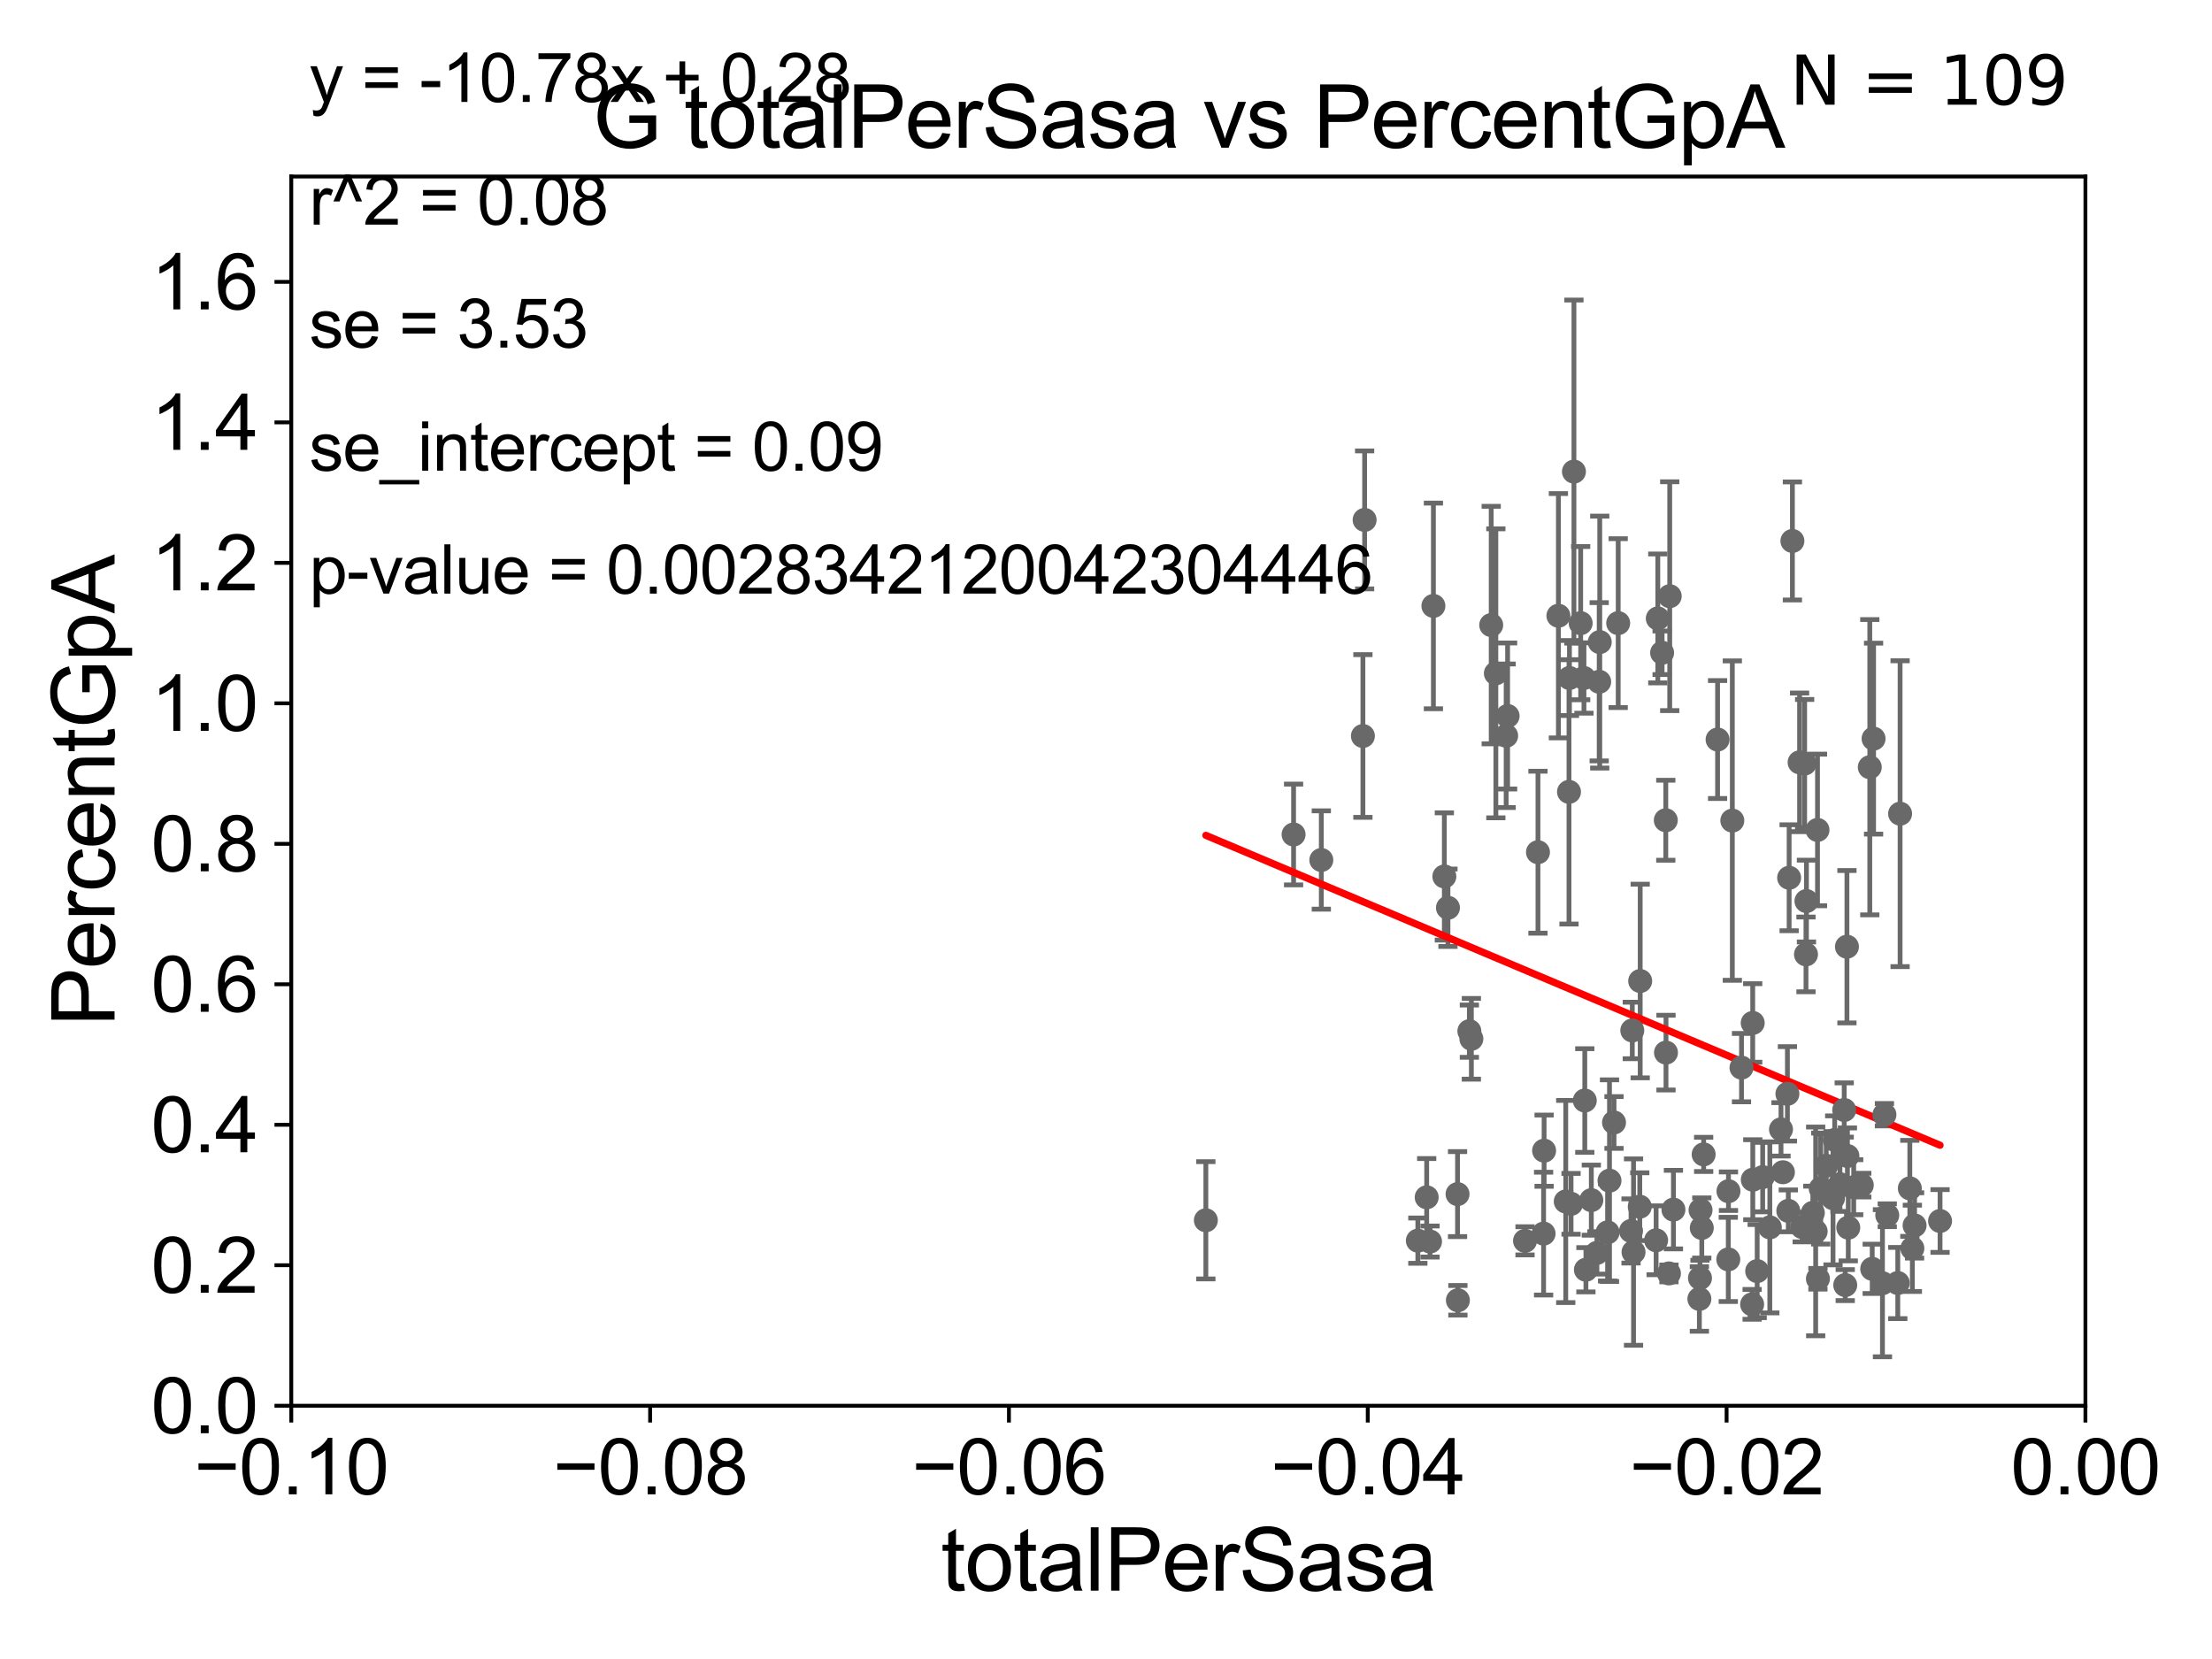 <?xml version="1.0" encoding="utf-8" standalone="no"?>
<!DOCTYPE svg PUBLIC "-//W3C//DTD SVG 1.1//EN"
  "http://www.w3.org/Graphics/SVG/1.1/DTD/svg11.dtd">
<svg xmlns:xlink="http://www.w3.org/1999/xlink" width="460.8pt" height="345.6pt" viewBox="0 0 460.8 345.6" xmlns="http://www.w3.org/2000/svg" version="1.1">
 <defs>
  <style type="text/css">*{stroke-linejoin: round; stroke-linecap: butt}</style>
 </defs>
 <g id="figure_1">
  <g id="patch_1">
   <path d="M 0 345.6 
L 460.8 345.6 
L 460.8 0 
L 0 0 
z
" style="fill: #ffffff"/>
  </g>
  <g id="axes_1">
   <g id="patch_2">
    <path d="M 60.68 292.84 
L 434.43 292.84 
L 434.43 36.775 
L 60.68 36.775 
z
" style="fill: #ffffff"/>
   </g>
   <g id="PathCollection_1">
    <defs>
     <path id="md6cc110841" d="M 0 1.118 
C 0.297 1.118 0.581 1 0.791 0.791 
C 1 0.581 1.118 0.297 1.118 0 
C 1.118 -0.297 1 -0.581 0.791 -0.791 
C 0.581 -1 0.297 -1.118 0 -1.118 
C -0.297 -1.118 -0.581 -1 -0.791 -0.791 
C -1 -0.581 -1.118 -0.297 -1.118 0 
C -1.118 0.297 -1 0.581 -0.791 0.791 
C -0.581 1 -0.297 1.118 0 1.118 
z
" style="stroke: #696969"/>
    </defs>
    <g clip-path="url(#pd83b7b90ba)">
     <use xlink:href="#md6cc110841" x="298.606" y="126.225" style="fill: #696969; stroke: #696969"/>
     <use xlink:href="#md6cc110841" x="386.16" y="247.319" style="fill: #696969; stroke: #696969"/>
     <use xlink:href="#md6cc110841" x="372.535" y="252.243" style="fill: #696969; stroke: #696969"/>
     <use xlink:href="#md6cc110841" x="365.14" y="245.754" style="fill: #696969; stroke: #696969"/>
     <use xlink:href="#md6cc110841" x="377.646" y="252.65" style="fill: #696969; stroke: #696969"/>
     <use xlink:href="#md6cc110841" x="387.844" y="246.885" style="fill: #696969; stroke: #696969"/>
     <use xlink:href="#md6cc110841" x="390.016" y="264.321" style="fill: #696969; stroke: #696969"/>
     <use xlink:href="#md6cc110841" x="374.887" y="158.81" style="fill: #696969; stroke: #696969"/>
     <use xlink:href="#md6cc110841" x="362.788" y="222.406" style="fill: #696969; stroke: #696969"/>
     <use xlink:href="#md6cc110841" x="347.057" y="219.277" style="fill: #696969; stroke: #696969"/>
     <use xlink:href="#md6cc110841" x="365" y="271.722" style="fill: #696969; stroke: #696969"/>
     <use xlink:href="#md6cc110841" x="398.843" y="255.283" style="fill: #696969; stroke: #696969"/>
     <use xlink:href="#md6cc110841" x="340.037" y="214.664" style="fill: #696969; stroke: #696969"/>
     <use xlink:href="#md6cc110841" x="404.149" y="254.355" style="fill: #696969; stroke: #696969"/>
     <use xlink:href="#md6cc110841" x="360.875" y="170.946" style="fill: #696969; stroke: #696969"/>
     <use xlink:href="#md6cc110841" x="381.852" y="249.613" style="fill: #696969; stroke: #696969"/>
     <use xlink:href="#md6cc110841" x="378.619" y="172.893" style="fill: #696969; stroke: #696969"/>
     <use xlink:href="#md6cc110841" x="354.255" y="252.081" style="fill: #696969; stroke: #696969"/>
     <use xlink:href="#md6cc110841" x="303.633" y="248.751" style="fill: #696969; stroke: #696969"/>
     <use xlink:href="#md6cc110841" x="331.501" y="250.009" style="fill: #696969; stroke: #696969"/>
     <use xlink:href="#md6cc110841" x="334.892" y="256.723" style="fill: #696969; stroke: #696969"/>
     <use xlink:href="#md6cc110841" x="354.139" y="266.248" style="fill: #696969; stroke: #696969"/>
     <use xlink:href="#md6cc110841" x="327.281" y="250.776" style="fill: #696969; stroke: #696969"/>
     <use xlink:href="#md6cc110841" x="357.804" y="154.059" style="fill: #696969; stroke: #696969"/>
     <use xlink:href="#md6cc110841" x="384.397" y="267.707" style="fill: #696969; stroke: #696969"/>
     <use xlink:href="#md6cc110841" x="275.254" y="179.153" style="fill: #696969; stroke: #696969"/>
     <use xlink:href="#md6cc110841" x="339.774" y="256.432" style="fill: #696969; stroke: #696969"/>
     <use xlink:href="#md6cc110841" x="389.512" y="159.824" style="fill: #696969; stroke: #696969"/>
     <use xlink:href="#md6cc110841" x="354.011" y="270.59" style="fill: #696969; stroke: #696969"/>
     <use xlink:href="#md6cc110841" x="330.14" y="229.259" style="fill: #696969; stroke: #696969"/>
     <use xlink:href="#md6cc110841" x="378.238" y="256.522" style="fill: #696969; stroke: #696969"/>
     <use xlink:href="#md6cc110841" x="376.317" y="187.708" style="fill: #696969; stroke: #696969"/>
     <use xlink:href="#md6cc110841" x="397.852" y="247.556" style="fill: #696969; stroke: #696969"/>
     <use xlink:href="#md6cc110841" x="384.751" y="197.218" style="fill: #696969; stroke: #696969"/>
     <use xlink:href="#md6cc110841" x="372.709" y="182.855" style="fill: #696969; stroke: #696969"/>
     <use xlink:href="#md6cc110841" x="384.183" y="231.234" style="fill: #696969; stroke: #696969"/>
     <use xlink:href="#md6cc110841" x="393.15" y="253.157" style="fill: #696969; stroke: #696969"/>
     <use xlink:href="#md6cc110841" x="379.288" y="247.602" style="fill: #696969; stroke: #696969"/>
     <use xlink:href="#md6cc110841" x="368.687" y="255.685" style="fill: #696969; stroke: #696969"/>
     <use xlink:href="#md6cc110841" x="380.438" y="242.849" style="fill: #696969; stroke: #696969"/>
     <use xlink:href="#md6cc110841" x="398.381" y="260.054" style="fill: #696969; stroke: #696969"/>
     <use xlink:href="#md6cc110841" x="366.054" y="264.792" style="fill: #696969; stroke: #696969"/>
     <use xlink:href="#md6cc110841" x="384.854" y="240.815" style="fill: #696969; stroke: #696969"/>
     <use xlink:href="#md6cc110841" x="395.825" y="169.507" style="fill: #696969; stroke: #696969"/>
     <use xlink:href="#md6cc110841" x="367.199" y="245.21" style="fill: #696969; stroke: #696969"/>
     <use xlink:href="#md6cc110841" x="375.433" y="255.615" style="fill: #696969; stroke: #696969"/>
     <use xlink:href="#md6cc110841" x="371.015" y="235.267" style="fill: #696969; stroke: #696969"/>
     <use xlink:href="#md6cc110841" x="360.072" y="248.15" style="fill: #696969; stroke: #696969"/>
     <use xlink:href="#md6cc110841" x="371.411" y="244.202" style="fill: #696969; stroke: #696969"/>
     <use xlink:href="#md6cc110841" x="360.034" y="262.358" style="fill: #696969; stroke: #696969"/>
     <use xlink:href="#md6cc110841" x="365.122" y="213.098" style="fill: #696969; stroke: #696969"/>
     <use xlink:href="#md6cc110841" x="372.351" y="227.866" style="fill: #696969; stroke: #696969"/>
     <use xlink:href="#md6cc110841" x="347.672" y="265.277" style="fill: #696969; stroke: #696969"/>
     <use xlink:href="#md6cc110841" x="382.201" y="237.474" style="fill: #696969; stroke: #696969"/>
     <use xlink:href="#md6cc110841" x="354.514" y="255.803" style="fill: #696969; stroke: #696969"/>
     <use xlink:href="#md6cc110841" x="376.22" y="198.817" style="fill: #696969; stroke: #696969"/>
     <use xlink:href="#md6cc110841" x="373.39" y="112.694" style="fill: #696969; stroke: #696969"/>
     <use xlink:href="#md6cc110841" x="378.707" y="266.393" style="fill: #696969; stroke: #696969"/>
     <use xlink:href="#md6cc110841" x="341.683" y="204.363" style="fill: #696969; stroke: #696969"/>
     <use xlink:href="#md6cc110841" x="332.666" y="261.002" style="fill: #696969; stroke: #696969"/>
     <use xlink:href="#md6cc110841" x="375.941" y="159.059" style="fill: #696969; stroke: #696969"/>
     <use xlink:href="#md6cc110841" x="321.665" y="239.704" style="fill: #696969; stroke: #696969"/>
     <use xlink:href="#md6cc110841" x="314.061" y="149.156" style="fill: #696969; stroke: #696969"/>
     <use xlink:href="#md6cc110841" x="326.85" y="164.96" style="fill: #696969; stroke: #696969"/>
     <use xlink:href="#md6cc110841" x="336.229" y="233.836" style="fill: #696969; stroke: #696969"/>
     <use xlink:href="#md6cc110841" x="390.3" y="153.873" style="fill: #696969; stroke: #696969"/>
     <use xlink:href="#md6cc110841" x="297.903" y="258.634" style="fill: #696969; stroke: #696969"/>
     <use xlink:href="#md6cc110841" x="301.636" y="189.101" style="fill: #696969; stroke: #696969"/>
     <use xlink:href="#md6cc110841" x="335.288" y="245.953" style="fill: #696969; stroke: #696969"/>
     <use xlink:href="#md6cc110841" x="303.706" y="270.872" style="fill: #696969; stroke: #696969"/>
     <use xlink:href="#md6cc110841" x="300.884" y="182.58" style="fill: #696969; stroke: #696969"/>
     <use xlink:href="#md6cc110841" x="333.256" y="133.761" style="fill: #696969; stroke: #696969"/>
     <use xlink:href="#md6cc110841" x="330.374" y="264.513" style="fill: #696969; stroke: #696969"/>
     <use xlink:href="#md6cc110841" x="385.028" y="255.743" style="fill: #696969; stroke: #696969"/>
     <use xlink:href="#md6cc110841" x="329.282" y="129.815" style="fill: #696969; stroke: #696969"/>
     <use xlink:href="#md6cc110841" x="327.881" y="98.244" style="fill: #696969; stroke: #696969"/>
     <use xlink:href="#md6cc110841" x="346.248" y="135.984" style="fill: #696969; stroke: #696969"/>
     <use xlink:href="#md6cc110841" x="321.559" y="256.984" style="fill: #696969; stroke: #696969"/>
     <use xlink:href="#md6cc110841" x="383.296" y="246.685" style="fill: #696969; stroke: #696969"/>
     <use xlink:href="#md6cc110841" x="306.513" y="216.4" style="fill: #696969; stroke: #696969"/>
     <use xlink:href="#md6cc110841" x="333.142" y="142.026" style="fill: #696969; stroke: #696969"/>
     <use xlink:href="#md6cc110841" x="320.387" y="177.53" style="fill: #696969; stroke: #696969"/>
     <use xlink:href="#md6cc110841" x="337.099" y="129.809" style="fill: #696969; stroke: #696969"/>
     <use xlink:href="#md6cc110841" x="395.344" y="267.277" style="fill: #696969; stroke: #696969"/>
     <use xlink:href="#md6cc110841" x="313.76" y="153.276" style="fill: #696969; stroke: #696969"/>
     <use xlink:href="#md6cc110841" x="306.095" y="214.811" style="fill: #696969; stroke: #696969"/>
     <use xlink:href="#md6cc110841" x="348.606" y="251.983" style="fill: #696969; stroke: #696969"/>
     <use xlink:href="#md6cc110841" x="311.615" y="140.27" style="fill: #696969; stroke: #696969"/>
     <use xlink:href="#md6cc110841" x="392.56" y="232.212" style="fill: #696969; stroke: #696969"/>
     <use xlink:href="#md6cc110841" x="251.202" y="254.207" style="fill: #696969; stroke: #696969"/>
     <use xlink:href="#md6cc110841" x="269.478" y="173.84" style="fill: #696969; stroke: #696969"/>
     <use xlink:href="#md6cc110841" x="347.014" y="170.873" style="fill: #696969; stroke: #696969"/>
     <use xlink:href="#md6cc110841" x="345.351" y="128.83" style="fill: #696969; stroke: #696969"/>
     <use xlink:href="#md6cc110841" x="324.643" y="128.271" style="fill: #696969; stroke: #696969"/>
     <use xlink:href="#md6cc110841" x="347.833" y="124.199" style="fill: #696969; stroke: #696969"/>
     <use xlink:href="#md6cc110841" x="341.595" y="251.376" style="fill: #696969; stroke: #696969"/>
     <use xlink:href="#md6cc110841" x="295.363" y="258.452" style="fill: #696969; stroke: #696969"/>
     <use xlink:href="#md6cc110841" x="283.919" y="153.321" style="fill: #696969; stroke: #696969"/>
     <use xlink:href="#md6cc110841" x="326.946" y="141.24" style="fill: #696969; stroke: #696969"/>
     <use xlink:href="#md6cc110841" x="344.999" y="258.374" style="fill: #696969; stroke: #696969"/>
     <use xlink:href="#md6cc110841" x="354.902" y="240.484" style="fill: #696969; stroke: #696969"/>
     <use xlink:href="#md6cc110841" x="317.692" y="258.487" style="fill: #696969; stroke: #696969"/>
     <use xlink:href="#md6cc110841" x="392.15" y="267.317" style="fill: #696969; stroke: #696969"/>
     <use xlink:href="#md6cc110841" x="340.296" y="260.834" style="fill: #696969; stroke: #696969"/>
     <use xlink:href="#md6cc110841" x="329.967" y="141.241" style="fill: #696969; stroke: #696969"/>
     <use xlink:href="#md6cc110841" x="310.646" y="130.211" style="fill: #696969; stroke: #696969"/>
     <use xlink:href="#md6cc110841" x="297.205" y="249.421" style="fill: #696969; stroke: #696969"/>
     <use xlink:href="#md6cc110841" x="326.173" y="250.292" style="fill: #696969; stroke: #696969"/>
     <use xlink:href="#md6cc110841" x="284.276" y="108.307" style="fill: #696969; stroke: #696969"/>
    </g>
   </g>
   <g id="matplotlib.axis_1">
    <g id="xtick_1">
     <g id="line2d_1">
      <defs>
       <path id="mf1bd70caef" d="M 0 0 
L 0 3.5 
" style="stroke: #000000; stroke-width: 0.8"/>
      </defs>
      <g>
       <use xlink:href="#mf1bd70caef" x="60.68" y="292.84" style="stroke: #000000; stroke-width: 0.8"/>
      </g>
     </g>
     <g id="text_1">
      <!-- −0.10 -->
      <g transform="translate(40.439 311.293)scale(0.16 -0.16)">
       <defs>
        <path id="ArialMT-2212" d="M 3381 1997 
L 356 1997 
L 356 2522 
L 3381 2522 
L 3381 1997 
z
" transform="scale(0.016)"/>
        <path id="ArialMT-30" d="M 266 2259 
Q 266 3072 433 3567 
Q 600 4063 929 4331 
Q 1259 4600 1759 4600 
Q 2128 4600 2406 4451 
Q 2684 4303 2865 4023 
Q 3047 3744 3150 3342 
Q 3253 2941 3253 2259 
Q 3253 1453 3087 958 
Q 2922 463 2592 192 
Q 2263 -78 1759 -78 
Q 1097 -78 719 397 
Q 266 969 266 2259 
z
M 844 2259 
Q 844 1131 1108 757 
Q 1372 384 1759 384 
Q 2147 384 2411 759 
Q 2675 1134 2675 2259 
Q 2675 3391 2411 3762 
Q 2147 4134 1753 4134 
Q 1366 4134 1134 3806 
Q 844 3388 844 2259 
z
" transform="scale(0.016)"/>
        <path id="ArialMT-2e" d="M 581 0 
L 581 641 
L 1222 641 
L 1222 0 
L 581 0 
z
" transform="scale(0.016)"/>
        <path id="ArialMT-31" d="M 2384 0 
L 1822 0 
L 1822 3584 
Q 1619 3391 1289 3197 
Q 959 3003 697 2906 
L 697 3450 
Q 1169 3672 1522 3987 
Q 1875 4303 2022 4600 
L 2384 4600 
L 2384 0 
z
" transform="scale(0.016)"/>
       </defs>
       <use xlink:href="#ArialMT-2212"/>
       <use xlink:href="#ArialMT-30" x="58.398"/>
       <use xlink:href="#ArialMT-2e" x="114.014"/>
       <use xlink:href="#ArialMT-31" x="141.797"/>
       <use xlink:href="#ArialMT-30" x="197.412"/>
      </g>
     </g>
    </g>
    <g id="xtick_2">
     <g id="line2d_2">
      <g>
       <use xlink:href="#mf1bd70caef" x="135.43" y="292.84" style="stroke: #000000; stroke-width: 0.8"/>
      </g>
     </g>
     <g id="text_2">
      <!-- −0.08 -->
      <g transform="translate(115.189 311.293)scale(0.16 -0.16)">
       <defs>
        <path id="ArialMT-38" d="M 1131 2484 
Q 781 2613 612 2850 
Q 444 3088 444 3419 
Q 444 3919 803 4259 
Q 1163 4600 1759 4600 
Q 2359 4600 2725 4251 
Q 3091 3903 3091 3403 
Q 3091 3084 2923 2848 
Q 2756 2613 2416 2484 
Q 2838 2347 3058 2040 
Q 3278 1734 3278 1309 
Q 3278 722 2862 322 
Q 2447 -78 1769 -78 
Q 1091 -78 675 323 
Q 259 725 259 1325 
Q 259 1772 486 2073 
Q 713 2375 1131 2484 
z
M 1019 3438 
Q 1019 3113 1228 2906 
Q 1438 2700 1772 2700 
Q 2097 2700 2305 2904 
Q 2513 3109 2513 3406 
Q 2513 3716 2298 3927 
Q 2084 4138 1766 4138 
Q 1444 4138 1231 3931 
Q 1019 3725 1019 3438 
z
M 838 1322 
Q 838 1081 952 856 
Q 1066 631 1291 507 
Q 1516 384 1775 384 
Q 2178 384 2440 643 
Q 2703 903 2703 1303 
Q 2703 1709 2433 1975 
Q 2163 2241 1756 2241 
Q 1359 2241 1098 1978 
Q 838 1716 838 1322 
z
" transform="scale(0.016)"/>
       </defs>
       <use xlink:href="#ArialMT-2212"/>
       <use xlink:href="#ArialMT-30" x="58.398"/>
       <use xlink:href="#ArialMT-2e" x="114.014"/>
       <use xlink:href="#ArialMT-30" x="141.797"/>
       <use xlink:href="#ArialMT-38" x="197.412"/>
      </g>
     </g>
    </g>
    <g id="xtick_3">
     <g id="line2d_3">
      <g>
       <use xlink:href="#mf1bd70caef" x="210.18" y="292.84" style="stroke: #000000; stroke-width: 0.8"/>
      </g>
     </g>
     <g id="text_3">
      <!-- −0.06 -->
      <g transform="translate(189.939 311.293)scale(0.16 -0.16)">
       <defs>
        <path id="ArialMT-36" d="M 3184 3459 
L 2625 3416 
Q 2550 3747 2413 3897 
Q 2184 4138 1850 4138 
Q 1581 4138 1378 3988 
Q 1113 3794 959 3422 
Q 806 3050 800 2363 
Q 1003 2672 1297 2822 
Q 1591 2972 1913 2972 
Q 2475 2972 2870 2558 
Q 3266 2144 3266 1488 
Q 3266 1056 3080 686 
Q 2894 316 2569 119 
Q 2244 -78 1831 -78 
Q 1128 -78 684 439 
Q 241 956 241 2144 
Q 241 3472 731 4075 
Q 1159 4600 1884 4600 
Q 2425 4600 2770 4297 
Q 3116 3994 3184 3459 
z
M 888 1484 
Q 888 1194 1011 928 
Q 1134 663 1356 523 
Q 1578 384 1822 384 
Q 2178 384 2434 671 
Q 2691 959 2691 1453 
Q 2691 1928 2437 2201 
Q 2184 2475 1800 2475 
Q 1419 2475 1153 2201 
Q 888 1928 888 1484 
z
" transform="scale(0.016)"/>
       </defs>
       <use xlink:href="#ArialMT-2212"/>
       <use xlink:href="#ArialMT-30" x="58.398"/>
       <use xlink:href="#ArialMT-2e" x="114.014"/>
       <use xlink:href="#ArialMT-30" x="141.797"/>
       <use xlink:href="#ArialMT-36" x="197.412"/>
      </g>
     </g>
    </g>
    <g id="xtick_4">
     <g id="line2d_4">
      <g>
       <use xlink:href="#mf1bd70caef" x="284.93" y="292.84" style="stroke: #000000; stroke-width: 0.8"/>
      </g>
     </g>
     <g id="text_4">
      <!-- −0.04 -->
      <g transform="translate(264.689 311.293)scale(0.16 -0.16)">
       <defs>
        <path id="ArialMT-34" d="M 2069 0 
L 2069 1097 
L 81 1097 
L 81 1613 
L 2172 4581 
L 2631 4581 
L 2631 1613 
L 3250 1613 
L 3250 1097 
L 2631 1097 
L 2631 0 
L 2069 0 
z
M 2069 1613 
L 2069 3678 
L 634 1613 
L 2069 1613 
z
" transform="scale(0.016)"/>
       </defs>
       <use xlink:href="#ArialMT-2212"/>
       <use xlink:href="#ArialMT-30" x="58.398"/>
       <use xlink:href="#ArialMT-2e" x="114.014"/>
       <use xlink:href="#ArialMT-30" x="141.797"/>
       <use xlink:href="#ArialMT-34" x="197.412"/>
      </g>
     </g>
    </g>
    <g id="xtick_5">
     <g id="line2d_5">
      <g>
       <use xlink:href="#mf1bd70caef" x="359.68" y="292.84" style="stroke: #000000; stroke-width: 0.8"/>
      </g>
     </g>
     <g id="text_5">
      <!-- −0.02 -->
      <g transform="translate(339.439 311.293)scale(0.16 -0.16)">
       <defs>
        <path id="ArialMT-32" d="M 3222 541 
L 3222 0 
L 194 0 
Q 188 203 259 391 
Q 375 700 629 1000 
Q 884 1300 1366 1694 
Q 2113 2306 2375 2664 
Q 2638 3022 2638 3341 
Q 2638 3675 2398 3904 
Q 2159 4134 1775 4134 
Q 1369 4134 1125 3890 
Q 881 3647 878 3216 
L 300 3275 
Q 359 3922 746 4261 
Q 1134 4600 1788 4600 
Q 2447 4600 2831 4234 
Q 3216 3869 3216 3328 
Q 3216 3053 3103 2787 
Q 2991 2522 2730 2228 
Q 2469 1934 1863 1422 
Q 1356 997 1212 845 
Q 1069 694 975 541 
L 3222 541 
z
" transform="scale(0.016)"/>
       </defs>
       <use xlink:href="#ArialMT-2212"/>
       <use xlink:href="#ArialMT-30" x="58.398"/>
       <use xlink:href="#ArialMT-2e" x="114.014"/>
       <use xlink:href="#ArialMT-30" x="141.797"/>
       <use xlink:href="#ArialMT-32" x="197.412"/>
      </g>
     </g>
    </g>
    <g id="xtick_6">
     <g id="line2d_6">
      <g>
       <use xlink:href="#mf1bd70caef" x="434.43" y="292.84" style="stroke: #000000; stroke-width: 0.8"/>
      </g>
     </g>
     <g id="text_6">
      <!-- 0.00 -->
      <g transform="translate(418.861 311.293)scale(0.16 -0.16)">
       <use xlink:href="#ArialMT-30"/>
       <use xlink:href="#ArialMT-2e" x="55.615"/>
       <use xlink:href="#ArialMT-30" x="83.398"/>
       <use xlink:href="#ArialMT-30" x="139.014"/>
      </g>
     </g>
    </g>
    <g id="text_7">
     <!-- totalPerSasa -->
     <g transform="translate(196.027 331.357)scale(0.18 -0.18)">
      <defs>
       <path id="ArialMT-74" d="M 1650 503 
L 1731 6 
Q 1494 -44 1306 -44 
Q 1000 -44 831 53 
Q 663 150 594 308 
Q 525 466 525 972 
L 525 2881 
L 113 2881 
L 113 3319 
L 525 3319 
L 525 4141 
L 1084 4478 
L 1084 3319 
L 1650 3319 
L 1650 2881 
L 1084 2881 
L 1084 941 
Q 1084 700 1114 631 
Q 1144 563 1211 522 
Q 1278 481 1403 481 
Q 1497 481 1650 503 
z
" transform="scale(0.016)"/>
       <path id="ArialMT-6f" d="M 213 1659 
Q 213 2581 725 3025 
Q 1153 3394 1769 3394 
Q 2453 3394 2887 2945 
Q 3322 2497 3322 1706 
Q 3322 1066 3130 698 
Q 2938 331 2570 128 
Q 2203 -75 1769 -75 
Q 1072 -75 642 372 
Q 213 819 213 1659 
z
M 791 1659 
Q 791 1022 1069 705 
Q 1347 388 1769 388 
Q 2188 388 2466 706 
Q 2744 1025 2744 1678 
Q 2744 2294 2464 2611 
Q 2184 2928 1769 2928 
Q 1347 2928 1069 2612 
Q 791 2297 791 1659 
z
" transform="scale(0.016)"/>
       <path id="ArialMT-61" d="M 2588 409 
Q 2275 144 1986 34 
Q 1697 -75 1366 -75 
Q 819 -75 525 192 
Q 231 459 231 875 
Q 231 1119 342 1320 
Q 453 1522 633 1644 
Q 813 1766 1038 1828 
Q 1203 1872 1538 1913 
Q 2219 1994 2541 2106 
Q 2544 2222 2544 2253 
Q 2544 2597 2384 2738 
Q 2169 2928 1744 2928 
Q 1347 2928 1158 2789 
Q 969 2650 878 2297 
L 328 2372 
Q 403 2725 575 2942 
Q 747 3159 1072 3276 
Q 1397 3394 1825 3394 
Q 2250 3394 2515 3294 
Q 2781 3194 2906 3042 
Q 3031 2891 3081 2659 
Q 3109 2516 3109 2141 
L 3109 1391 
Q 3109 606 3145 398 
Q 3181 191 3288 0 
L 2700 0 
Q 2613 175 2588 409 
z
M 2541 1666 
Q 2234 1541 1622 1453 
Q 1275 1403 1131 1340 
Q 988 1278 909 1158 
Q 831 1038 831 891 
Q 831 666 1001 516 
Q 1172 366 1500 366 
Q 1825 366 2078 508 
Q 2331 650 2450 897 
Q 2541 1088 2541 1459 
L 2541 1666 
z
" transform="scale(0.016)"/>
       <path id="ArialMT-6c" d="M 409 0 
L 409 4581 
L 972 4581 
L 972 0 
L 409 0 
z
" transform="scale(0.016)"/>
       <path id="ArialMT-50" d="M 494 0 
L 494 4581 
L 2222 4581 
Q 2678 4581 2919 4538 
Q 3256 4481 3484 4323 
Q 3713 4166 3852 3881 
Q 3991 3597 3991 3256 
Q 3991 2672 3619 2267 
Q 3247 1863 2275 1863 
L 1100 1863 
L 1100 0 
L 494 0 
z
M 1100 2403 
L 2284 2403 
Q 2872 2403 3119 2622 
Q 3366 2841 3366 3238 
Q 3366 3525 3220 3729 
Q 3075 3934 2838 4000 
Q 2684 4041 2272 4041 
L 1100 4041 
L 1100 2403 
z
" transform="scale(0.016)"/>
       <path id="ArialMT-65" d="M 2694 1069 
L 3275 997 
Q 3138 488 2766 206 
Q 2394 -75 1816 -75 
Q 1088 -75 661 373 
Q 234 822 234 1631 
Q 234 2469 665 2931 
Q 1097 3394 1784 3394 
Q 2450 3394 2872 2941 
Q 3294 2488 3294 1666 
Q 3294 1616 3291 1516 
L 816 1516 
Q 847 969 1125 678 
Q 1403 388 1819 388 
Q 2128 388 2347 550 
Q 2566 713 2694 1069 
z
M 847 1978 
L 2700 1978 
Q 2663 2397 2488 2606 
Q 2219 2931 1791 2931 
Q 1403 2931 1139 2672 
Q 875 2413 847 1978 
z
" transform="scale(0.016)"/>
       <path id="ArialMT-72" d="M 416 0 
L 416 3319 
L 922 3319 
L 922 2816 
Q 1116 3169 1280 3281 
Q 1444 3394 1641 3394 
Q 1925 3394 2219 3213 
L 2025 2691 
Q 1819 2813 1613 2813 
Q 1428 2813 1281 2702 
Q 1134 2591 1072 2394 
Q 978 2094 978 1738 
L 978 0 
L 416 0 
z
" transform="scale(0.016)"/>
       <path id="ArialMT-53" d="M 288 1472 
L 859 1522 
Q 900 1178 1048 958 
Q 1197 738 1509 602 
Q 1822 466 2213 466 
Q 2559 466 2825 569 
Q 3091 672 3220 851 
Q 3350 1031 3350 1244 
Q 3350 1459 3225 1620 
Q 3100 1781 2813 1891 
Q 2628 1963 1997 2114 
Q 1366 2266 1113 2400 
Q 784 2572 623 2826 
Q 463 3081 463 3397 
Q 463 3744 659 4045 
Q 856 4347 1234 4503 
Q 1613 4659 2075 4659 
Q 2584 4659 2973 4495 
Q 3363 4331 3572 4012 
Q 3781 3694 3797 3291 
L 3216 3247 
Q 3169 3681 2898 3903 
Q 2628 4125 2100 4125 
Q 1550 4125 1298 3923 
Q 1047 3722 1047 3438 
Q 1047 3191 1225 3031 
Q 1400 2872 2139 2705 
Q 2878 2538 3153 2413 
Q 3553 2228 3743 1945 
Q 3934 1663 3934 1294 
Q 3934 928 3725 604 
Q 3516 281 3123 101 
Q 2731 -78 2241 -78 
Q 1619 -78 1198 103 
Q 778 284 539 648 
Q 300 1013 288 1472 
z
" transform="scale(0.016)"/>
       <path id="ArialMT-73" d="M 197 991 
L 753 1078 
Q 800 744 1014 566 
Q 1228 388 1613 388 
Q 2000 388 2187 545 
Q 2375 703 2375 916 
Q 2375 1106 2209 1216 
Q 2094 1291 1634 1406 
Q 1016 1563 777 1677 
Q 538 1791 414 1992 
Q 291 2194 291 2438 
Q 291 2659 392 2848 
Q 494 3038 669 3163 
Q 800 3259 1026 3326 
Q 1253 3394 1513 3394 
Q 1903 3394 2198 3281 
Q 2494 3169 2634 2976 
Q 2775 2784 2828 2463 
L 2278 2388 
Q 2241 2644 2061 2787 
Q 1881 2931 1553 2931 
Q 1166 2931 1000 2803 
Q 834 2675 834 2503 
Q 834 2394 903 2306 
Q 972 2216 1119 2156 
Q 1203 2125 1616 2013 
Q 2213 1853 2448 1751 
Q 2684 1650 2818 1456 
Q 2953 1263 2953 975 
Q 2953 694 2789 445 
Q 2625 197 2315 61 
Q 2006 -75 1616 -75 
Q 969 -75 630 194 
Q 291 463 197 991 
z
" transform="scale(0.016)"/>
      </defs>
      <use xlink:href="#ArialMT-74"/>
      <use xlink:href="#ArialMT-6f" x="27.783"/>
      <use xlink:href="#ArialMT-74" x="83.398"/>
      <use xlink:href="#ArialMT-61" x="111.182"/>
      <use xlink:href="#ArialMT-6c" x="166.797"/>
      <use xlink:href="#ArialMT-50" x="189.014"/>
      <use xlink:href="#ArialMT-65" x="255.713"/>
      <use xlink:href="#ArialMT-72" x="311.328"/>
      <use xlink:href="#ArialMT-53" x="344.629"/>
      <use xlink:href="#ArialMT-61" x="411.328"/>
      <use xlink:href="#ArialMT-73" x="466.943"/>
      <use xlink:href="#ArialMT-61" x="516.943"/>
     </g>
    </g>
   </g>
   <g id="matplotlib.axis_2">
    <g id="ytick_1">
     <g id="line2d_7">
      <defs>
       <path id="m89e0e8acb6" d="M 0 0 
L -3.5 0 
" style="stroke: #000000; stroke-width: 0.8"/>
      </defs>
      <g>
       <use xlink:href="#m89e0e8acb6" x="60.68" y="292.84" style="stroke: #000000; stroke-width: 0.8"/>
      </g>
     </g>
     <g id="text_8">
      <!-- 0.0 -->
      <g transform="translate(31.44 298.566)scale(0.16 -0.16)">
       <use xlink:href="#ArialMT-30"/>
       <use xlink:href="#ArialMT-2e" x="55.615"/>
       <use xlink:href="#ArialMT-30" x="83.398"/>
      </g>
     </g>
    </g>
    <g id="ytick_2">
     <g id="line2d_8">
      <g>
       <use xlink:href="#m89e0e8acb6" x="60.68" y="263.575" style="stroke: #000000; stroke-width: 0.8"/>
      </g>
     </g>
     <g id="text_9">
      <!-- 0.2 -->
      <g transform="translate(31.44 269.302)scale(0.16 -0.16)">
       <use xlink:href="#ArialMT-30"/>
       <use xlink:href="#ArialMT-2e" x="55.615"/>
       <use xlink:href="#ArialMT-32" x="83.398"/>
      </g>
     </g>
    </g>
    <g id="ytick_3">
     <g id="line2d_9">
      <g>
       <use xlink:href="#m89e0e8acb6" x="60.68" y="234.311" style="stroke: #000000; stroke-width: 0.8"/>
      </g>
     </g>
     <g id="text_10">
      <!-- 0.4 -->
      <g transform="translate(31.44 240.037)scale(0.16 -0.16)">
       <use xlink:href="#ArialMT-30"/>
       <use xlink:href="#ArialMT-2e" x="55.615"/>
       <use xlink:href="#ArialMT-34" x="83.398"/>
      </g>
     </g>
    </g>
    <g id="ytick_4">
     <g id="line2d_10">
      <g>
       <use xlink:href="#m89e0e8acb6" x="60.68" y="205.046" style="stroke: #000000; stroke-width: 0.8"/>
      </g>
     </g>
     <g id="text_11">
      <!-- 0.6 -->
      <g transform="translate(31.44 210.772)scale(0.16 -0.16)">
       <use xlink:href="#ArialMT-30"/>
       <use xlink:href="#ArialMT-2e" x="55.615"/>
       <use xlink:href="#ArialMT-36" x="83.398"/>
      </g>
     </g>
    </g>
    <g id="ytick_5">
     <g id="line2d_11">
      <g>
       <use xlink:href="#m89e0e8acb6" x="60.68" y="175.782" style="stroke: #000000; stroke-width: 0.8"/>
      </g>
     </g>
     <g id="text_12">
      <!-- 0.8 -->
      <g transform="translate(31.44 181.508)scale(0.16 -0.16)">
       <use xlink:href="#ArialMT-30"/>
       <use xlink:href="#ArialMT-2e" x="55.615"/>
       <use xlink:href="#ArialMT-38" x="83.398"/>
      </g>
     </g>
    </g>
    <g id="ytick_6">
     <g id="line2d_12">
      <g>
       <use xlink:href="#m89e0e8acb6" x="60.68" y="146.517" style="stroke: #000000; stroke-width: 0.8"/>
      </g>
     </g>
     <g id="text_13">
      <!-- 1.0 -->
      <g transform="translate(31.44 152.243)scale(0.16 -0.16)">
       <use xlink:href="#ArialMT-31"/>
       <use xlink:href="#ArialMT-2e" x="55.615"/>
       <use xlink:href="#ArialMT-30" x="83.398"/>
      </g>
     </g>
    </g>
    <g id="ytick_7">
     <g id="line2d_13">
      <g>
       <use xlink:href="#m89e0e8acb6" x="60.68" y="117.252" style="stroke: #000000; stroke-width: 0.8"/>
      </g>
     </g>
     <g id="text_14">
      <!-- 1.2 -->
      <g transform="translate(31.44 122.979)scale(0.16 -0.16)">
       <use xlink:href="#ArialMT-31"/>
       <use xlink:href="#ArialMT-2e" x="55.615"/>
       <use xlink:href="#ArialMT-32" x="83.398"/>
      </g>
     </g>
    </g>
    <g id="ytick_8">
     <g id="line2d_14">
      <g>
       <use xlink:href="#m89e0e8acb6" x="60.68" y="87.988" style="stroke: #000000; stroke-width: 0.8"/>
      </g>
     </g>
     <g id="text_15">
      <!-- 1.4 -->
      <g transform="translate(31.44 93.714)scale(0.16 -0.16)">
       <use xlink:href="#ArialMT-31"/>
       <use xlink:href="#ArialMT-2e" x="55.615"/>
       <use xlink:href="#ArialMT-34" x="83.398"/>
      </g>
     </g>
    </g>
    <g id="ytick_9">
     <g id="line2d_15">
      <g>
       <use xlink:href="#m89e0e8acb6" x="60.68" y="58.723" style="stroke: #000000; stroke-width: 0.8"/>
      </g>
     </g>
     <g id="text_16">
      <!-- 1.6 -->
      <g transform="translate(31.44 64.45)scale(0.16 -0.16)">
       <use xlink:href="#ArialMT-31"/>
       <use xlink:href="#ArialMT-2e" x="55.615"/>
       <use xlink:href="#ArialMT-36" x="83.398"/>
      </g>
     </g>
    </g>
    <g id="text_17">
     <!-- PercentGpA -->
     <g transform="translate(23.863 213.831)rotate(-90)scale(0.18 -0.18)">
      <defs>
       <path id="ArialMT-63" d="M 2588 1216 
L 3141 1144 
Q 3050 572 2676 248 
Q 2303 -75 1759 -75 
Q 1078 -75 664 370 
Q 250 816 250 1647 
Q 250 2184 428 2587 
Q 606 2991 970 3192 
Q 1334 3394 1763 3394 
Q 2303 3394 2647 3120 
Q 2991 2847 3088 2344 
L 2541 2259 
Q 2463 2594 2264 2762 
Q 2066 2931 1784 2931 
Q 1359 2931 1093 2626 
Q 828 2322 828 1663 
Q 828 994 1084 691 
Q 1341 388 1753 388 
Q 2084 388 2306 591 
Q 2528 794 2588 1216 
z
" transform="scale(0.016)"/>
       <path id="ArialMT-6e" d="M 422 0 
L 422 3319 
L 928 3319 
L 928 2847 
Q 1294 3394 1984 3394 
Q 2284 3394 2536 3286 
Q 2788 3178 2913 3003 
Q 3038 2828 3088 2588 
Q 3119 2431 3119 2041 
L 3119 0 
L 2556 0 
L 2556 2019 
Q 2556 2363 2490 2533 
Q 2425 2703 2258 2804 
Q 2091 2906 1866 2906 
Q 1506 2906 1245 2678 
Q 984 2450 984 1813 
L 984 0 
L 422 0 
z
" transform="scale(0.016)"/>
       <path id="ArialMT-47" d="M 2638 1797 
L 2638 2334 
L 4578 2338 
L 4578 638 
Q 4131 281 3656 101 
Q 3181 -78 2681 -78 
Q 2006 -78 1454 211 
Q 903 500 622 1047 
Q 341 1594 341 2269 
Q 341 2938 620 3517 
Q 900 4097 1425 4378 
Q 1950 4659 2634 4659 
Q 3131 4659 3532 4498 
Q 3934 4338 4162 4050 
Q 4391 3763 4509 3300 
L 3963 3150 
Q 3859 3500 3706 3700 
Q 3553 3900 3268 4020 
Q 2984 4141 2638 4141 
Q 2222 4141 1919 4014 
Q 1616 3888 1430 3681 
Q 1244 3475 1141 3228 
Q 966 2803 966 2306 
Q 966 1694 1177 1281 
Q 1388 869 1791 669 
Q 2194 469 2647 469 
Q 3041 469 3416 620 
Q 3791 772 3984 944 
L 3984 1797 
L 2638 1797 
z
" transform="scale(0.016)"/>
       <path id="ArialMT-70" d="M 422 -1272 
L 422 3319 
L 934 3319 
L 934 2888 
Q 1116 3141 1344 3267 
Q 1572 3394 1897 3394 
Q 2322 3394 2647 3175 
Q 2972 2956 3137 2557 
Q 3303 2159 3303 1684 
Q 3303 1175 3120 767 
Q 2938 359 2589 142 
Q 2241 -75 1856 -75 
Q 1575 -75 1351 44 
Q 1128 163 984 344 
L 984 -1272 
L 422 -1272 
z
M 931 1641 
Q 931 1000 1190 694 
Q 1450 388 1819 388 
Q 2194 388 2461 705 
Q 2728 1022 2728 1688 
Q 2728 2322 2467 2637 
Q 2206 2953 1844 2953 
Q 1484 2953 1207 2617 
Q 931 2281 931 1641 
z
" transform="scale(0.016)"/>
       <path id="ArialMT-41" d="M -9 0 
L 1750 4581 
L 2403 4581 
L 4278 0 
L 3588 0 
L 3053 1388 
L 1138 1388 
L 634 0 
L -9 0 
z
M 1313 1881 
L 2866 1881 
L 2388 3150 
Q 2169 3728 2063 4100 
Q 1975 3659 1816 3225 
L 1313 1881 
z
" transform="scale(0.016)"/>
      </defs>
      <use xlink:href="#ArialMT-50"/>
      <use xlink:href="#ArialMT-65" x="66.699"/>
      <use xlink:href="#ArialMT-72" x="122.314"/>
      <use xlink:href="#ArialMT-63" x="155.615"/>
      <use xlink:href="#ArialMT-65" x="205.615"/>
      <use xlink:href="#ArialMT-6e" x="261.23"/>
      <use xlink:href="#ArialMT-74" x="316.846"/>
      <use xlink:href="#ArialMT-47" x="344.629"/>
      <use xlink:href="#ArialMT-70" x="422.412"/>
      <use xlink:href="#ArialMT-41" x="478.027"/>
     </g>
    </g>
   </g>
   <g id="LineCollection_1">
    <path d="M 298.606 147.644 
L 298.606 104.806 
" clip-path="url(#pd83b7b90ba)" style="fill: none; stroke: #696969"/>
    <path d="M 386.16 253.048 
L 386.16 241.591 
" clip-path="url(#pd83b7b90ba)" style="fill: none; stroke: #696969"/>
    <path d="M 372.535 256.6 
L 372.535 247.887 
" clip-path="url(#pd83b7b90ba)" style="fill: none; stroke: #696969"/>
    <path d="M 365.14 254.087 
L 365.14 237.421 
" clip-path="url(#pd83b7b90ba)" style="fill: none; stroke: #696969"/>
    <path d="M 377.646 258.203 
L 377.646 247.098 
" clip-path="url(#pd83b7b90ba)" style="fill: none; stroke: #696969"/>
    <path d="M 387.844 249.355 
L 387.844 244.416 
" clip-path="url(#pd83b7b90ba)" style="fill: none; stroke: #696969"/>
    <path d="M 390.016 269.458 
L 390.016 259.183 
" clip-path="url(#pd83b7b90ba)" style="fill: none; stroke: #696969"/>
    <path d="M 374.887 173.248 
L 374.887 144.373 
" clip-path="url(#pd83b7b90ba)" style="fill: none; stroke: #696969"/>
    <path d="M 362.788 229.527 
L 362.788 215.285 
" clip-path="url(#pd83b7b90ba)" style="fill: none; stroke: #696969"/>
    <path d="M 347.057 227.063 
L 347.057 211.491 
" clip-path="url(#pd83b7b90ba)" style="fill: none; stroke: #696969"/>
    <path d="M 365 274.828 
L 365 268.615 
" clip-path="url(#pd83b7b90ba)" style="fill: none; stroke: #696969"/>
    <path d="M 398.843 262.089 
L 398.843 248.477 
" clip-path="url(#pd83b7b90ba)" style="fill: none; stroke: #696969"/>
    <path d="M 340.037 220.552 
L 340.037 208.777 
" clip-path="url(#pd83b7b90ba)" style="fill: none; stroke: #696969"/>
    <path d="M 404.149 260.892 
L 404.149 247.818 
" clip-path="url(#pd83b7b90ba)" style="fill: none; stroke: #696969"/>
    <path d="M 360.875 204.216 
L 360.875 137.675 
" clip-path="url(#pd83b7b90ba)" style="fill: none; stroke: #696969"/>
    <path d="M 381.852 263.493 
L 381.852 235.733 
" clip-path="url(#pd83b7b90ba)" style="fill: none; stroke: #696969"/>
    <path d="M 378.619 188.684 
L 378.619 157.102 
" clip-path="url(#pd83b7b90ba)" style="fill: none; stroke: #696969"/>
    <path d="M 354.255 253.009 
L 354.255 251.154 
" clip-path="url(#pd83b7b90ba)" style="fill: none; stroke: #696969"/>
    <path d="M 303.633 257.604 
L 303.633 239.897 
" clip-path="url(#pd83b7b90ba)" style="fill: none; stroke: #696969"/>
    <path d="M 331.501 257.312 
L 331.501 242.705 
" clip-path="url(#pd83b7b90ba)" style="fill: none; stroke: #696969"/>
    <path d="M 334.892 266.86 
L 334.892 246.586 
" clip-path="url(#pd83b7b90ba)" style="fill: none; stroke: #696969"/>
    <path d="M 354.139 269.956 
L 354.139 262.541 
" clip-path="url(#pd83b7b90ba)" style="fill: none; stroke: #696969"/>
    <path d="M 327.281 257.105 
L 327.281 244.446 
" clip-path="url(#pd83b7b90ba)" style="fill: none; stroke: #696969"/>
    <path d="M 357.804 166.344 
L 357.804 141.774 
" clip-path="url(#pd83b7b90ba)" style="fill: none; stroke: #696969"/>
    <path d="M 384.397 270.937 
L 384.397 264.478 
" clip-path="url(#pd83b7b90ba)" style="fill: none; stroke: #696969"/>
    <path d="M 275.254 189.393 
L 275.254 168.912 
" clip-path="url(#pd83b7b90ba)" style="fill: none; stroke: #696969"/>
    <path d="M 339.774 263.115 
L 339.774 249.749 
" clip-path="url(#pd83b7b90ba)" style="fill: none; stroke: #696969"/>
    <path d="M 389.512 190.579 
L 389.512 129.068 
" clip-path="url(#pd83b7b90ba)" style="fill: none; stroke: #696969"/>
    <path d="M 354.011 277.318 
L 354.011 263.863 
" clip-path="url(#pd83b7b90ba)" style="fill: none; stroke: #696969"/>
    <path d="M 330.14 240.051 
L 330.14 218.466 
" clip-path="url(#pd83b7b90ba)" style="fill: none; stroke: #696969"/>
    <path d="M 378.238 278.265 
L 378.238 234.779 
" clip-path="url(#pd83b7b90ba)" style="fill: none; stroke: #696969"/>
    <path d="M 376.317 196.225 
L 376.317 179.191 
" clip-path="url(#pd83b7b90ba)" style="fill: none; stroke: #696969"/>
    <path d="M 397.852 257.55 
L 397.852 237.562 
" clip-path="url(#pd83b7b90ba)" style="fill: none; stroke: #696969"/>
    <path d="M 384.751 213.092 
L 384.751 181.345 
" clip-path="url(#pd83b7b90ba)" style="fill: none; stroke: #696969"/>
    <path d="M 372.709 193.889 
L 372.709 171.821 
" clip-path="url(#pd83b7b90ba)" style="fill: none; stroke: #696969"/>
    <path d="M 384.183 236.884 
L 384.183 225.584 
" clip-path="url(#pd83b7b90ba)" style="fill: none; stroke: #696969"/>
    <path d="M 393.15 255.535 
L 393.15 250.779 
" clip-path="url(#pd83b7b90ba)" style="fill: none; stroke: #696969"/>
    <path d="M 379.288 259.163 
L 379.288 236.042 
" clip-path="url(#pd83b7b90ba)" style="fill: none; stroke: #696969"/>
    <path d="M 368.687 273.5 
L 368.687 237.871 
" clip-path="url(#pd83b7b90ba)" style="fill: none; stroke: #696969"/>
    <path d="M 380.438 249.472 
L 380.438 236.226 
" clip-path="url(#pd83b7b90ba)" style="fill: none; stroke: #696969"/>
    <path d="M 398.381 269.043 
L 398.381 251.065 
" clip-path="url(#pd83b7b90ba)" style="fill: none; stroke: #696969"/>
    <path d="M 366.054 274.495 
L 366.054 255.089 
" clip-path="url(#pd83b7b90ba)" style="fill: none; stroke: #696969"/>
    <path d="M 384.854 246.66 
L 384.854 234.97 
" clip-path="url(#pd83b7b90ba)" style="fill: none; stroke: #696969"/>
    <path d="M 395.825 201.362 
L 395.825 137.652 
" clip-path="url(#pd83b7b90ba)" style="fill: none; stroke: #696969"/>
    <path d="M 367.199 252.444 
L 367.199 237.976 
" clip-path="url(#pd83b7b90ba)" style="fill: none; stroke: #696969"/>
    <path d="M 375.433 258.705 
L 375.433 252.525 
" clip-path="url(#pd83b7b90ba)" style="fill: none; stroke: #696969"/>
    <path d="M 371.015 240.826 
L 371.015 229.709 
" clip-path="url(#pd83b7b90ba)" style="fill: none; stroke: #696969"/>
    <path d="M 360.072 252.161 
L 360.072 244.14 
" clip-path="url(#pd83b7b90ba)" style="fill: none; stroke: #696969"/>
    <path d="M 371.411 245.048 
L 371.411 243.356 
" clip-path="url(#pd83b7b90ba)" style="fill: none; stroke: #696969"/>
    <path d="M 360.034 271.128 
L 360.034 253.587 
" clip-path="url(#pd83b7b90ba)" style="fill: none; stroke: #696969"/>
    <path d="M 365.122 221.275 
L 365.122 204.922 
" clip-path="url(#pd83b7b90ba)" style="fill: none; stroke: #696969"/>
    <path d="M 372.351 237.702 
L 372.351 218.03 
" clip-path="url(#pd83b7b90ba)" style="fill: none; stroke: #696969"/>
    <path d="M 347.672 267.031 
L 347.672 263.524 
" clip-path="url(#pd83b7b90ba)" style="fill: none; stroke: #696969"/>
    <path d="M 382.201 242.487 
L 382.201 232.462 
" clip-path="url(#pd83b7b90ba)" style="fill: none; stroke: #696969"/>
    <path d="M 354.514 262.07 
L 354.514 249.537 
" clip-path="url(#pd83b7b90ba)" style="fill: none; stroke: #696969"/>
    <path d="M 376.22 206.602 
L 376.22 191.033 
" clip-path="url(#pd83b7b90ba)" style="fill: none; stroke: #696969"/>
    <path d="M 373.39 124.987 
L 373.39 100.401 
" clip-path="url(#pd83b7b90ba)" style="fill: none; stroke: #696969"/>
    <path d="M 378.707 268.544 
L 378.707 264.241 
" clip-path="url(#pd83b7b90ba)" style="fill: none; stroke: #696969"/>
    <path d="M 341.683 224.535 
L 341.683 184.191 
" clip-path="url(#pd83b7b90ba)" style="fill: none; stroke: #696969"/>
    <path d="M 332.666 265.417 
L 332.666 256.587 
" clip-path="url(#pd83b7b90ba)" style="fill: none; stroke: #696969"/>
    <path d="M 375.941 172.405 
L 375.941 145.712 
" clip-path="url(#pd83b7b90ba)" style="fill: none; stroke: #696969"/>
    <path d="M 321.665 247.125 
L 321.665 232.283 
" clip-path="url(#pd83b7b90ba)" style="fill: none; stroke: #696969"/>
    <path d="M 314.061 164.366 
L 314.061 133.946 
" clip-path="url(#pd83b7b90ba)" style="fill: none; stroke: #696969"/>
    <path d="M 326.85 192.492 
L 326.85 137.428 
" clip-path="url(#pd83b7b90ba)" style="fill: none; stroke: #696969"/>
    <path d="M 336.229 239.232 
L 336.229 228.441 
" clip-path="url(#pd83b7b90ba)" style="fill: none; stroke: #696969"/>
    <path d="M 390.3 173.761 
L 390.3 133.985 
" clip-path="url(#pd83b7b90ba)" style="fill: none; stroke: #696969"/>
    <path d="M 297.903 261.87 
L 297.903 255.397 
" clip-path="url(#pd83b7b90ba)" style="fill: none; stroke: #696969"/>
    <path d="M 301.636 197.169 
L 301.636 181.032 
" clip-path="url(#pd83b7b90ba)" style="fill: none; stroke: #696969"/>
    <path d="M 335.288 266.957 
L 335.288 224.95 
" clip-path="url(#pd83b7b90ba)" style="fill: none; stroke: #696969"/>
    <path d="M 303.706 273.952 
L 303.706 267.792 
" clip-path="url(#pd83b7b90ba)" style="fill: none; stroke: #696969"/>
    <path d="M 300.884 195.833 
L 300.884 169.327 
" clip-path="url(#pd83b7b90ba)" style="fill: none; stroke: #696969"/>
    <path d="M 333.256 160.002 
L 333.256 107.521 
" clip-path="url(#pd83b7b90ba)" style="fill: none; stroke: #696969"/>
    <path d="M 330.374 269.123 
L 330.374 259.904 
" clip-path="url(#pd83b7b90ba)" style="fill: none; stroke: #696969"/>
    <path d="M 385.028 262.659 
L 385.028 248.826 
" clip-path="url(#pd83b7b90ba)" style="fill: none; stroke: #696969"/>
    <path d="M 329.282 145.774 
L 329.282 113.856 
" clip-path="url(#pd83b7b90ba)" style="fill: none; stroke: #696969"/>
    <path d="M 327.881 133.986 
L 327.881 62.503 
" clip-path="url(#pd83b7b90ba)" style="fill: none; stroke: #696969"/>
    <path d="M 346.248 140.52 
L 346.248 131.448 
" clip-path="url(#pd83b7b90ba)" style="fill: none; stroke: #696969"/>
    <path d="M 321.559 269.774 
L 321.559 244.195 
" clip-path="url(#pd83b7b90ba)" style="fill: none; stroke: #696969"/>
    <path d="M 383.296 252.356 
L 383.296 241.013 
" clip-path="url(#pd83b7b90ba)" style="fill: none; stroke: #696969"/>
    <path d="M 306.513 224.807 
L 306.513 207.993 
" clip-path="url(#pd83b7b90ba)" style="fill: none; stroke: #696969"/>
    <path d="M 333.142 158.513 
L 333.142 125.539 
" clip-path="url(#pd83b7b90ba)" style="fill: none; stroke: #696969"/>
    <path d="M 320.387 194.397 
L 320.387 160.662 
" clip-path="url(#pd83b7b90ba)" style="fill: none; stroke: #696969"/>
    <path d="M 337.099 147.398 
L 337.099 112.22 
" clip-path="url(#pd83b7b90ba)" style="fill: none; stroke: #696969"/>
    <path d="M 395.344 274.692 
L 395.344 259.863 
" clip-path="url(#pd83b7b90ba)" style="fill: none; stroke: #696969"/>
    <path d="M 313.76 168.229 
L 313.76 138.323 
" clip-path="url(#pd83b7b90ba)" style="fill: none; stroke: #696969"/>
    <path d="M 306.095 220.259 
L 306.095 209.363 
" clip-path="url(#pd83b7b90ba)" style="fill: none; stroke: #696969"/>
    <path d="M 348.606 260.17 
L 348.606 243.796 
" clip-path="url(#pd83b7b90ba)" style="fill: none; stroke: #696969"/>
    <path d="M 311.615 170.369 
L 311.615 110.171 
" clip-path="url(#pd83b7b90ba)" style="fill: none; stroke: #696969"/>
    <path d="M 392.56 234.539 
L 392.56 229.884 
" clip-path="url(#pd83b7b90ba)" style="fill: none; stroke: #696969"/>
    <path d="M 251.202 266.424 
L 251.202 241.991 
" clip-path="url(#pd83b7b90ba)" style="fill: none; stroke: #696969"/>
    <path d="M 269.478 184.335 
L 269.478 163.345 
" clip-path="url(#pd83b7b90ba)" style="fill: none; stroke: #696969"/>
    <path d="M 347.014 179.204 
L 347.014 162.542 
" clip-path="url(#pd83b7b90ba)" style="fill: none; stroke: #696969"/>
    <path d="M 345.351 142.256 
L 345.351 115.404 
" clip-path="url(#pd83b7b90ba)" style="fill: none; stroke: #696969"/>
    <path d="M 324.643 153.721 
L 324.643 102.821 
" clip-path="url(#pd83b7b90ba)" style="fill: none; stroke: #696969"/>
    <path d="M 347.833 148.034 
L 347.833 100.364 
" clip-path="url(#pd83b7b90ba)" style="fill: none; stroke: #696969"/>
    <path d="M 341.595 258.437 
L 341.595 244.315 
" clip-path="url(#pd83b7b90ba)" style="fill: none; stroke: #696969"/>
    <path d="M 295.363 263.167 
L 295.363 253.737 
" clip-path="url(#pd83b7b90ba)" style="fill: none; stroke: #696969"/>
    <path d="M 283.919 170.269 
L 283.919 136.372 
" clip-path="url(#pd83b7b90ba)" style="fill: none; stroke: #696969"/>
    <path d="M 326.946 149.056 
L 326.946 133.425 
" clip-path="url(#pd83b7b90ba)" style="fill: none; stroke: #696969"/>
    <path d="M 344.999 265.551 
L 344.999 251.196 
" clip-path="url(#pd83b7b90ba)" style="fill: none; stroke: #696969"/>
    <path d="M 354.902 244.048 
L 354.902 236.92 
" clip-path="url(#pd83b7b90ba)" style="fill: none; stroke: #696969"/>
    <path d="M 317.692 261.421 
L 317.692 255.553 
" clip-path="url(#pd83b7b90ba)" style="fill: none; stroke: #696969"/>
    <path d="M 392.15 282.644 
L 392.15 251.989 
" clip-path="url(#pd83b7b90ba)" style="fill: none; stroke: #696969"/>
    <path d="M 340.296 280.25 
L 340.296 241.418 
" clip-path="url(#pd83b7b90ba)" style="fill: none; stroke: #696969"/>
    <path d="M 329.967 148.57 
L 329.967 133.913 
" clip-path="url(#pd83b7b90ba)" style="fill: none; stroke: #696969"/>
    <path d="M 310.646 154.95 
L 310.646 105.473 
" clip-path="url(#pd83b7b90ba)" style="fill: none; stroke: #696969"/>
    <path d="M 297.205 257.495 
L 297.205 241.348 
" clip-path="url(#pd83b7b90ba)" style="fill: none; stroke: #696969"/>
    <path d="M 326.173 271.346 
L 326.173 229.237 
" clip-path="url(#pd83b7b90ba)" style="fill: none; stroke: #696969"/>
    <path d="M 284.276 122.681 
L 284.276 93.933 
" clip-path="url(#pd83b7b90ba)" style="fill: none; stroke: #696969"/>
   </g>
   <g id="line2d_16">
    <defs>
     <path id="m5773615414" d="M 2 0 
L -2 -0 
" style="stroke: #696969"/>
    </defs>
    <g clip-path="url(#pd83b7b90ba)">
     <use xlink:href="#m5773615414" x="298.606" y="147.644" style="fill: #696969; stroke: #696969"/>
     <use xlink:href="#m5773615414" x="386.16" y="253.048" style="fill: #696969; stroke: #696969"/>
     <use xlink:href="#m5773615414" x="372.535" y="256.6" style="fill: #696969; stroke: #696969"/>
     <use xlink:href="#m5773615414" x="365.14" y="254.087" style="fill: #696969; stroke: #696969"/>
     <use xlink:href="#m5773615414" x="377.646" y="258.203" style="fill: #696969; stroke: #696969"/>
     <use xlink:href="#m5773615414" x="387.844" y="249.355" style="fill: #696969; stroke: #696969"/>
     <use xlink:href="#m5773615414" x="390.016" y="269.458" style="fill: #696969; stroke: #696969"/>
     <use xlink:href="#m5773615414" x="374.887" y="173.248" style="fill: #696969; stroke: #696969"/>
     <use xlink:href="#m5773615414" x="362.788" y="229.527" style="fill: #696969; stroke: #696969"/>
     <use xlink:href="#m5773615414" x="347.057" y="227.063" style="fill: #696969; stroke: #696969"/>
     <use xlink:href="#m5773615414" x="365" y="274.828" style="fill: #696969; stroke: #696969"/>
     <use xlink:href="#m5773615414" x="398.843" y="262.089" style="fill: #696969; stroke: #696969"/>
     <use xlink:href="#m5773615414" x="340.037" y="220.552" style="fill: #696969; stroke: #696969"/>
     <use xlink:href="#m5773615414" x="404.149" y="260.892" style="fill: #696969; stroke: #696969"/>
     <use xlink:href="#m5773615414" x="360.875" y="204.216" style="fill: #696969; stroke: #696969"/>
     <use xlink:href="#m5773615414" x="381.852" y="263.493" style="fill: #696969; stroke: #696969"/>
     <use xlink:href="#m5773615414" x="378.619" y="188.684" style="fill: #696969; stroke: #696969"/>
     <use xlink:href="#m5773615414" x="354.255" y="253.009" style="fill: #696969; stroke: #696969"/>
     <use xlink:href="#m5773615414" x="303.633" y="257.604" style="fill: #696969; stroke: #696969"/>
     <use xlink:href="#m5773615414" x="331.501" y="257.312" style="fill: #696969; stroke: #696969"/>
     <use xlink:href="#m5773615414" x="334.892" y="266.86" style="fill: #696969; stroke: #696969"/>
     <use xlink:href="#m5773615414" x="354.139" y="269.956" style="fill: #696969; stroke: #696969"/>
     <use xlink:href="#m5773615414" x="327.281" y="257.105" style="fill: #696969; stroke: #696969"/>
     <use xlink:href="#m5773615414" x="357.804" y="166.344" style="fill: #696969; stroke: #696969"/>
     <use xlink:href="#m5773615414" x="384.397" y="270.937" style="fill: #696969; stroke: #696969"/>
     <use xlink:href="#m5773615414" x="275.254" y="189.393" style="fill: #696969; stroke: #696969"/>
     <use xlink:href="#m5773615414" x="339.774" y="263.115" style="fill: #696969; stroke: #696969"/>
     <use xlink:href="#m5773615414" x="389.512" y="190.579" style="fill: #696969; stroke: #696969"/>
     <use xlink:href="#m5773615414" x="354.011" y="277.318" style="fill: #696969; stroke: #696969"/>
     <use xlink:href="#m5773615414" x="330.14" y="240.051" style="fill: #696969; stroke: #696969"/>
     <use xlink:href="#m5773615414" x="378.238" y="278.265" style="fill: #696969; stroke: #696969"/>
     <use xlink:href="#m5773615414" x="376.317" y="196.225" style="fill: #696969; stroke: #696969"/>
     <use xlink:href="#m5773615414" x="397.852" y="257.55" style="fill: #696969; stroke: #696969"/>
     <use xlink:href="#m5773615414" x="384.751" y="213.092" style="fill: #696969; stroke: #696969"/>
     <use xlink:href="#m5773615414" x="372.709" y="193.889" style="fill: #696969; stroke: #696969"/>
     <use xlink:href="#m5773615414" x="384.183" y="236.884" style="fill: #696969; stroke: #696969"/>
     <use xlink:href="#m5773615414" x="393.15" y="255.535" style="fill: #696969; stroke: #696969"/>
     <use xlink:href="#m5773615414" x="379.288" y="259.163" style="fill: #696969; stroke: #696969"/>
     <use xlink:href="#m5773615414" x="368.687" y="273.5" style="fill: #696969; stroke: #696969"/>
     <use xlink:href="#m5773615414" x="380.438" y="249.472" style="fill: #696969; stroke: #696969"/>
     <use xlink:href="#m5773615414" x="398.381" y="269.043" style="fill: #696969; stroke: #696969"/>
     <use xlink:href="#m5773615414" x="366.054" y="274.495" style="fill: #696969; stroke: #696969"/>
     <use xlink:href="#m5773615414" x="384.854" y="246.66" style="fill: #696969; stroke: #696969"/>
     <use xlink:href="#m5773615414" x="395.825" y="201.362" style="fill: #696969; stroke: #696969"/>
     <use xlink:href="#m5773615414" x="367.199" y="252.444" style="fill: #696969; stroke: #696969"/>
     <use xlink:href="#m5773615414" x="375.433" y="258.705" style="fill: #696969; stroke: #696969"/>
     <use xlink:href="#m5773615414" x="371.015" y="240.826" style="fill: #696969; stroke: #696969"/>
     <use xlink:href="#m5773615414" x="360.072" y="252.161" style="fill: #696969; stroke: #696969"/>
     <use xlink:href="#m5773615414" x="371.411" y="245.048" style="fill: #696969; stroke: #696969"/>
     <use xlink:href="#m5773615414" x="360.034" y="271.128" style="fill: #696969; stroke: #696969"/>
     <use xlink:href="#m5773615414" x="365.122" y="221.275" style="fill: #696969; stroke: #696969"/>
     <use xlink:href="#m5773615414" x="372.351" y="237.702" style="fill: #696969; stroke: #696969"/>
     <use xlink:href="#m5773615414" x="347.672" y="267.031" style="fill: #696969; stroke: #696969"/>
     <use xlink:href="#m5773615414" x="382.201" y="242.487" style="fill: #696969; stroke: #696969"/>
     <use xlink:href="#m5773615414" x="354.514" y="262.07" style="fill: #696969; stroke: #696969"/>
     <use xlink:href="#m5773615414" x="376.22" y="206.602" style="fill: #696969; stroke: #696969"/>
     <use xlink:href="#m5773615414" x="373.39" y="124.987" style="fill: #696969; stroke: #696969"/>
     <use xlink:href="#m5773615414" x="378.707" y="268.544" style="fill: #696969; stroke: #696969"/>
     <use xlink:href="#m5773615414" x="341.683" y="224.535" style="fill: #696969; stroke: #696969"/>
     <use xlink:href="#m5773615414" x="332.666" y="265.417" style="fill: #696969; stroke: #696969"/>
     <use xlink:href="#m5773615414" x="375.941" y="172.405" style="fill: #696969; stroke: #696969"/>
     <use xlink:href="#m5773615414" x="321.665" y="247.125" style="fill: #696969; stroke: #696969"/>
     <use xlink:href="#m5773615414" x="314.061" y="164.366" style="fill: #696969; stroke: #696969"/>
     <use xlink:href="#m5773615414" x="326.85" y="192.492" style="fill: #696969; stroke: #696969"/>
     <use xlink:href="#m5773615414" x="336.229" y="239.232" style="fill: #696969; stroke: #696969"/>
     <use xlink:href="#m5773615414" x="390.3" y="173.761" style="fill: #696969; stroke: #696969"/>
     <use xlink:href="#m5773615414" x="297.903" y="261.87" style="fill: #696969; stroke: #696969"/>
     <use xlink:href="#m5773615414" x="301.636" y="197.169" style="fill: #696969; stroke: #696969"/>
     <use xlink:href="#m5773615414" x="335.288" y="266.957" style="fill: #696969; stroke: #696969"/>
     <use xlink:href="#m5773615414" x="303.706" y="273.952" style="fill: #696969; stroke: #696969"/>
     <use xlink:href="#m5773615414" x="300.884" y="195.833" style="fill: #696969; stroke: #696969"/>
     <use xlink:href="#m5773615414" x="333.256" y="160.002" style="fill: #696969; stroke: #696969"/>
     <use xlink:href="#m5773615414" x="330.374" y="269.123" style="fill: #696969; stroke: #696969"/>
     <use xlink:href="#m5773615414" x="385.028" y="262.659" style="fill: #696969; stroke: #696969"/>
     <use xlink:href="#m5773615414" x="329.282" y="145.774" style="fill: #696969; stroke: #696969"/>
     <use xlink:href="#m5773615414" x="327.881" y="133.986" style="fill: #696969; stroke: #696969"/>
     <use xlink:href="#m5773615414" x="346.248" y="140.52" style="fill: #696969; stroke: #696969"/>
     <use xlink:href="#m5773615414" x="321.559" y="269.774" style="fill: #696969; stroke: #696969"/>
     <use xlink:href="#m5773615414" x="383.296" y="252.356" style="fill: #696969; stroke: #696969"/>
     <use xlink:href="#m5773615414" x="306.513" y="224.807" style="fill: #696969; stroke: #696969"/>
     <use xlink:href="#m5773615414" x="333.142" y="158.513" style="fill: #696969; stroke: #696969"/>
     <use xlink:href="#m5773615414" x="320.387" y="194.397" style="fill: #696969; stroke: #696969"/>
     <use xlink:href="#m5773615414" x="337.099" y="147.398" style="fill: #696969; stroke: #696969"/>
     <use xlink:href="#m5773615414" x="395.344" y="274.692" style="fill: #696969; stroke: #696969"/>
     <use xlink:href="#m5773615414" x="313.76" y="168.229" style="fill: #696969; stroke: #696969"/>
     <use xlink:href="#m5773615414" x="306.095" y="220.259" style="fill: #696969; stroke: #696969"/>
     <use xlink:href="#m5773615414" x="348.606" y="260.17" style="fill: #696969; stroke: #696969"/>
     <use xlink:href="#m5773615414" x="311.615" y="170.369" style="fill: #696969; stroke: #696969"/>
     <use xlink:href="#m5773615414" x="392.56" y="234.539" style="fill: #696969; stroke: #696969"/>
     <use xlink:href="#m5773615414" x="251.202" y="266.424" style="fill: #696969; stroke: #696969"/>
     <use xlink:href="#m5773615414" x="269.478" y="184.335" style="fill: #696969; stroke: #696969"/>
     <use xlink:href="#m5773615414" x="347.014" y="179.204" style="fill: #696969; stroke: #696969"/>
     <use xlink:href="#m5773615414" x="345.351" y="142.256" style="fill: #696969; stroke: #696969"/>
     <use xlink:href="#m5773615414" x="324.643" y="153.721" style="fill: #696969; stroke: #696969"/>
     <use xlink:href="#m5773615414" x="347.833" y="148.034" style="fill: #696969; stroke: #696969"/>
     <use xlink:href="#m5773615414" x="341.595" y="258.437" style="fill: #696969; stroke: #696969"/>
     <use xlink:href="#m5773615414" x="295.363" y="263.167" style="fill: #696969; stroke: #696969"/>
     <use xlink:href="#m5773615414" x="283.919" y="170.269" style="fill: #696969; stroke: #696969"/>
     <use xlink:href="#m5773615414" x="326.946" y="149.056" style="fill: #696969; stroke: #696969"/>
     <use xlink:href="#m5773615414" x="344.999" y="265.551" style="fill: #696969; stroke: #696969"/>
     <use xlink:href="#m5773615414" x="354.902" y="244.048" style="fill: #696969; stroke: #696969"/>
     <use xlink:href="#m5773615414" x="317.692" y="261.421" style="fill: #696969; stroke: #696969"/>
     <use xlink:href="#m5773615414" x="392.15" y="282.644" style="fill: #696969; stroke: #696969"/>
     <use xlink:href="#m5773615414" x="340.296" y="280.25" style="fill: #696969; stroke: #696969"/>
     <use xlink:href="#m5773615414" x="329.967" y="148.57" style="fill: #696969; stroke: #696969"/>
     <use xlink:href="#m5773615414" x="310.646" y="154.95" style="fill: #696969; stroke: #696969"/>
     <use xlink:href="#m5773615414" x="297.205" y="257.495" style="fill: #696969; stroke: #696969"/>
     <use xlink:href="#m5773615414" x="326.173" y="271.346" style="fill: #696969; stroke: #696969"/>
     <use xlink:href="#m5773615414" x="284.276" y="122.681" style="fill: #696969; stroke: #696969"/>
    </g>
   </g>
   <g id="line2d_17">
    <g clip-path="url(#pd83b7b90ba)">
     <use xlink:href="#m5773615414" x="298.606" y="104.806" style="fill: #696969; stroke: #696969"/>
     <use xlink:href="#m5773615414" x="386.16" y="241.591" style="fill: #696969; stroke: #696969"/>
     <use xlink:href="#m5773615414" x="372.535" y="247.887" style="fill: #696969; stroke: #696969"/>
     <use xlink:href="#m5773615414" x="365.14" y="237.421" style="fill: #696969; stroke: #696969"/>
     <use xlink:href="#m5773615414" x="377.646" y="247.098" style="fill: #696969; stroke: #696969"/>
     <use xlink:href="#m5773615414" x="387.844" y="244.416" style="fill: #696969; stroke: #696969"/>
     <use xlink:href="#m5773615414" x="390.016" y="259.183" style="fill: #696969; stroke: #696969"/>
     <use xlink:href="#m5773615414" x="374.887" y="144.373" style="fill: #696969; stroke: #696969"/>
     <use xlink:href="#m5773615414" x="362.788" y="215.285" style="fill: #696969; stroke: #696969"/>
     <use xlink:href="#m5773615414" x="347.057" y="211.491" style="fill: #696969; stroke: #696969"/>
     <use xlink:href="#m5773615414" x="365" y="268.615" style="fill: #696969; stroke: #696969"/>
     <use xlink:href="#m5773615414" x="398.843" y="248.477" style="fill: #696969; stroke: #696969"/>
     <use xlink:href="#m5773615414" x="340.037" y="208.777" style="fill: #696969; stroke: #696969"/>
     <use xlink:href="#m5773615414" x="404.149" y="247.818" style="fill: #696969; stroke: #696969"/>
     <use xlink:href="#m5773615414" x="360.875" y="137.675" style="fill: #696969; stroke: #696969"/>
     <use xlink:href="#m5773615414" x="381.852" y="235.733" style="fill: #696969; stroke: #696969"/>
     <use xlink:href="#m5773615414" x="378.619" y="157.102" style="fill: #696969; stroke: #696969"/>
     <use xlink:href="#m5773615414" x="354.255" y="251.154" style="fill: #696969; stroke: #696969"/>
     <use xlink:href="#m5773615414" x="303.633" y="239.897" style="fill: #696969; stroke: #696969"/>
     <use xlink:href="#m5773615414" x="331.501" y="242.705" style="fill: #696969; stroke: #696969"/>
     <use xlink:href="#m5773615414" x="334.892" y="246.586" style="fill: #696969; stroke: #696969"/>
     <use xlink:href="#m5773615414" x="354.139" y="262.541" style="fill: #696969; stroke: #696969"/>
     <use xlink:href="#m5773615414" x="327.281" y="244.446" style="fill: #696969; stroke: #696969"/>
     <use xlink:href="#m5773615414" x="357.804" y="141.774" style="fill: #696969; stroke: #696969"/>
     <use xlink:href="#m5773615414" x="384.397" y="264.478" style="fill: #696969; stroke: #696969"/>
     <use xlink:href="#m5773615414" x="275.254" y="168.912" style="fill: #696969; stroke: #696969"/>
     <use xlink:href="#m5773615414" x="339.774" y="249.749" style="fill: #696969; stroke: #696969"/>
     <use xlink:href="#m5773615414" x="389.512" y="129.068" style="fill: #696969; stroke: #696969"/>
     <use xlink:href="#m5773615414" x="354.011" y="263.863" style="fill: #696969; stroke: #696969"/>
     <use xlink:href="#m5773615414" x="330.14" y="218.466" style="fill: #696969; stroke: #696969"/>
     <use xlink:href="#m5773615414" x="378.238" y="234.779" style="fill: #696969; stroke: #696969"/>
     <use xlink:href="#m5773615414" x="376.317" y="179.191" style="fill: #696969; stroke: #696969"/>
     <use xlink:href="#m5773615414" x="397.852" y="237.562" style="fill: #696969; stroke: #696969"/>
     <use xlink:href="#m5773615414" x="384.751" y="181.345" style="fill: #696969; stroke: #696969"/>
     <use xlink:href="#m5773615414" x="372.709" y="171.821" style="fill: #696969; stroke: #696969"/>
     <use xlink:href="#m5773615414" x="384.183" y="225.584" style="fill: #696969; stroke: #696969"/>
     <use xlink:href="#m5773615414" x="393.15" y="250.779" style="fill: #696969; stroke: #696969"/>
     <use xlink:href="#m5773615414" x="379.288" y="236.042" style="fill: #696969; stroke: #696969"/>
     <use xlink:href="#m5773615414" x="368.687" y="237.871" style="fill: #696969; stroke: #696969"/>
     <use xlink:href="#m5773615414" x="380.438" y="236.226" style="fill: #696969; stroke: #696969"/>
     <use xlink:href="#m5773615414" x="398.381" y="251.065" style="fill: #696969; stroke: #696969"/>
     <use xlink:href="#m5773615414" x="366.054" y="255.089" style="fill: #696969; stroke: #696969"/>
     <use xlink:href="#m5773615414" x="384.854" y="234.97" style="fill: #696969; stroke: #696969"/>
     <use xlink:href="#m5773615414" x="395.825" y="137.652" style="fill: #696969; stroke: #696969"/>
     <use xlink:href="#m5773615414" x="367.199" y="237.976" style="fill: #696969; stroke: #696969"/>
     <use xlink:href="#m5773615414" x="375.433" y="252.525" style="fill: #696969; stroke: #696969"/>
     <use xlink:href="#m5773615414" x="371.015" y="229.709" style="fill: #696969; stroke: #696969"/>
     <use xlink:href="#m5773615414" x="360.072" y="244.14" style="fill: #696969; stroke: #696969"/>
     <use xlink:href="#m5773615414" x="371.411" y="243.356" style="fill: #696969; stroke: #696969"/>
     <use xlink:href="#m5773615414" x="360.034" y="253.587" style="fill: #696969; stroke: #696969"/>
     <use xlink:href="#m5773615414" x="365.122" y="204.922" style="fill: #696969; stroke: #696969"/>
     <use xlink:href="#m5773615414" x="372.351" y="218.03" style="fill: #696969; stroke: #696969"/>
     <use xlink:href="#m5773615414" x="347.672" y="263.524" style="fill: #696969; stroke: #696969"/>
     <use xlink:href="#m5773615414" x="382.201" y="232.462" style="fill: #696969; stroke: #696969"/>
     <use xlink:href="#m5773615414" x="354.514" y="249.537" style="fill: #696969; stroke: #696969"/>
     <use xlink:href="#m5773615414" x="376.22" y="191.033" style="fill: #696969; stroke: #696969"/>
     <use xlink:href="#m5773615414" x="373.39" y="100.401" style="fill: #696969; stroke: #696969"/>
     <use xlink:href="#m5773615414" x="378.707" y="264.241" style="fill: #696969; stroke: #696969"/>
     <use xlink:href="#m5773615414" x="341.683" y="184.191" style="fill: #696969; stroke: #696969"/>
     <use xlink:href="#m5773615414" x="332.666" y="256.587" style="fill: #696969; stroke: #696969"/>
     <use xlink:href="#m5773615414" x="375.941" y="145.712" style="fill: #696969; stroke: #696969"/>
     <use xlink:href="#m5773615414" x="321.665" y="232.283" style="fill: #696969; stroke: #696969"/>
     <use xlink:href="#m5773615414" x="314.061" y="133.946" style="fill: #696969; stroke: #696969"/>
     <use xlink:href="#m5773615414" x="326.85" y="137.428" style="fill: #696969; stroke: #696969"/>
     <use xlink:href="#m5773615414" x="336.229" y="228.441" style="fill: #696969; stroke: #696969"/>
     <use xlink:href="#m5773615414" x="390.3" y="133.985" style="fill: #696969; stroke: #696969"/>
     <use xlink:href="#m5773615414" x="297.903" y="255.397" style="fill: #696969; stroke: #696969"/>
     <use xlink:href="#m5773615414" x="301.636" y="181.032" style="fill: #696969; stroke: #696969"/>
     <use xlink:href="#m5773615414" x="335.288" y="224.95" style="fill: #696969; stroke: #696969"/>
     <use xlink:href="#m5773615414" x="303.706" y="267.792" style="fill: #696969; stroke: #696969"/>
     <use xlink:href="#m5773615414" x="300.884" y="169.327" style="fill: #696969; stroke: #696969"/>
     <use xlink:href="#m5773615414" x="333.256" y="107.521" style="fill: #696969; stroke: #696969"/>
     <use xlink:href="#m5773615414" x="330.374" y="259.904" style="fill: #696969; stroke: #696969"/>
     <use xlink:href="#m5773615414" x="385.028" y="248.826" style="fill: #696969; stroke: #696969"/>
     <use xlink:href="#m5773615414" x="329.282" y="113.856" style="fill: #696969; stroke: #696969"/>
     <use xlink:href="#m5773615414" x="327.881" y="62.503" style="fill: #696969; stroke: #696969"/>
     <use xlink:href="#m5773615414" x="346.248" y="131.448" style="fill: #696969; stroke: #696969"/>
     <use xlink:href="#m5773615414" x="321.559" y="244.195" style="fill: #696969; stroke: #696969"/>
     <use xlink:href="#m5773615414" x="383.296" y="241.013" style="fill: #696969; stroke: #696969"/>
     <use xlink:href="#m5773615414" x="306.513" y="207.993" style="fill: #696969; stroke: #696969"/>
     <use xlink:href="#m5773615414" x="333.142" y="125.539" style="fill: #696969; stroke: #696969"/>
     <use xlink:href="#m5773615414" x="320.387" y="160.662" style="fill: #696969; stroke: #696969"/>
     <use xlink:href="#m5773615414" x="337.099" y="112.22" style="fill: #696969; stroke: #696969"/>
     <use xlink:href="#m5773615414" x="395.344" y="259.863" style="fill: #696969; stroke: #696969"/>
     <use xlink:href="#m5773615414" x="313.76" y="138.323" style="fill: #696969; stroke: #696969"/>
     <use xlink:href="#m5773615414" x="306.095" y="209.363" style="fill: #696969; stroke: #696969"/>
     <use xlink:href="#m5773615414" x="348.606" y="243.796" style="fill: #696969; stroke: #696969"/>
     <use xlink:href="#m5773615414" x="311.615" y="110.171" style="fill: #696969; stroke: #696969"/>
     <use xlink:href="#m5773615414" x="392.56" y="229.884" style="fill: #696969; stroke: #696969"/>
     <use xlink:href="#m5773615414" x="251.202" y="241.991" style="fill: #696969; stroke: #696969"/>
     <use xlink:href="#m5773615414" x="269.478" y="163.345" style="fill: #696969; stroke: #696969"/>
     <use xlink:href="#m5773615414" x="347.014" y="162.542" style="fill: #696969; stroke: #696969"/>
     <use xlink:href="#m5773615414" x="345.351" y="115.404" style="fill: #696969; stroke: #696969"/>
     <use xlink:href="#m5773615414" x="324.643" y="102.821" style="fill: #696969; stroke: #696969"/>
     <use xlink:href="#m5773615414" x="347.833" y="100.364" style="fill: #696969; stroke: #696969"/>
     <use xlink:href="#m5773615414" x="341.595" y="244.315" style="fill: #696969; stroke: #696969"/>
     <use xlink:href="#m5773615414" x="295.363" y="253.737" style="fill: #696969; stroke: #696969"/>
     <use xlink:href="#m5773615414" x="283.919" y="136.372" style="fill: #696969; stroke: #696969"/>
     <use xlink:href="#m5773615414" x="326.946" y="133.425" style="fill: #696969; stroke: #696969"/>
     <use xlink:href="#m5773615414" x="344.999" y="251.196" style="fill: #696969; stroke: #696969"/>
     <use xlink:href="#m5773615414" x="354.902" y="236.92" style="fill: #696969; stroke: #696969"/>
     <use xlink:href="#m5773615414" x="317.692" y="255.553" style="fill: #696969; stroke: #696969"/>
     <use xlink:href="#m5773615414" x="392.15" y="251.989" style="fill: #696969; stroke: #696969"/>
     <use xlink:href="#m5773615414" x="340.296" y="241.418" style="fill: #696969; stroke: #696969"/>
     <use xlink:href="#m5773615414" x="329.967" y="133.913" style="fill: #696969; stroke: #696969"/>
     <use xlink:href="#m5773615414" x="310.646" y="105.473" style="fill: #696969; stroke: #696969"/>
     <use xlink:href="#m5773615414" x="297.205" y="241.348" style="fill: #696969; stroke: #696969"/>
     <use xlink:href="#m5773615414" x="326.173" y="229.237" style="fill: #696969; stroke: #696969"/>
     <use xlink:href="#m5773615414" x="284.276" y="93.933" style="fill: #696969; stroke: #696969"/>
    </g>
   </g>
   <g id="line2d_18">
    <path d="M 298.606 194.027 
L 386.16 230.983 
L 372.535 225.231 
L 365.14 222.11 
L 377.646 227.389 
L 387.844 231.693 
L 390.016 232.61 
L 374.887 226.224 
L 362.788 221.118 
L 347.057 214.478 
L 365 222.051 
L 398.843 236.336 
L 340.037 211.515 
L 404.149 238.575 
L 360.875 220.31 
L 381.852 229.164 
L 378.619 227.8 
L 354.255 217.516 
L 303.633 196.149 
L 331.501 207.912 
L 334.892 209.343 
L 354.139 217.467 
L 327.281 206.131 
L 357.804 219.014 
L 384.397 230.238 
L 275.254 184.171 
L 339.774 211.404 
L 389.512 232.397 
L 354.011 217.413 
L 330.14 207.337 
L 378.238 227.639 
L 376.317 226.828 
L 397.852 235.918 
L 384.751 230.388 
L 372.709 225.305 
L 384.183 230.148 
L 393.15 233.933 
L 379.288 228.082 
L 368.687 223.607 
L 380.438 228.567 
L 398.381 236.141 
L 366.054 222.496 
L 384.854 230.431 
L 395.825 235.062 
L 367.199 222.979 
L 375.433 226.455 
L 371.015 224.59 
L 360.072 219.971 
L 371.411 224.757 
L 360.034 219.955 
L 365.122 222.103 
L 372.351 225.154 
L 347.672 214.737 
L 382.201 229.311 
L 354.514 217.625 
L 376.22 226.787 
L 373.39 225.593 
L 378.707 227.837 
L 341.683 212.209 
L 332.666 208.403 
L 375.941 226.669 
L 321.665 203.76 
L 314.061 200.551 
L 326.85 205.949 
L 336.229 209.908 
L 390.3 232.73 
L 297.903 193.73 
L 301.636 195.306 
L 335.288 209.51 
L 303.706 196.18 
L 300.884 194.989 
L 333.256 208.652 
L 330.374 207.436 
L 385.028 230.505 
L 329.282 206.975 
L 327.881 206.384 
L 346.248 214.136 
L 321.559 203.716 
L 383.296 229.774 
L 306.513 197.365 
L 333.142 208.605 
L 320.387 203.221 
L 337.099 210.275 
L 395.344 234.859 
L 313.76 200.423 
L 306.095 197.188 
L 348.606 215.132 
L 311.615 199.518 
L 392.56 233.684 
L 251.202 174.019 
L 269.478 181.733 
L 347.014 214.46 
L 345.351 213.758 
L 324.643 205.017 
L 347.833 214.805 
L 341.595 212.172 
L 295.363 192.658 
L 283.919 187.828 
L 326.946 205.989 
L 344.999 213.609 
L 354.902 217.789 
L 317.692 202.083 
L 392.15 233.511 
L 340.296 211.624 
L 329.967 207.264 
L 310.646 199.109 
L 297.205 193.436 
L 326.173 205.663 
L 284.276 187.979 
" clip-path="url(#pd83b7b90ba)" style="fill: none; stroke: #ff0000; stroke-width: 1.5; stroke-linecap: square"/>
   </g>
   <g id="line2d_19">
    <defs>
     <path id="ma2af48481b" d="M 0 2 
C 0.53 2 1.039 1.789 1.414 1.414 
C 1.789 1.039 2 0.53 2 0 
C 2 -0.53 1.789 -1.039 1.414 -1.414 
C 1.039 -1.789 0.53 -2 0 -2 
C -0.53 -2 -1.039 -1.789 -1.414 -1.414 
C -1.789 -1.039 -2 -0.53 -2 0 
C -2 0.53 -1.789 1.039 -1.414 1.414 
C -1.039 1.789 -0.53 2 0 2 
z
" style="stroke: #696969"/>
    </defs>
    <g clip-path="url(#pd83b7b90ba)">
     <use xlink:href="#ma2af48481b" x="298.606" y="126.225" style="fill: #696969; stroke: #696969"/>
     <use xlink:href="#ma2af48481b" x="386.16" y="247.319" style="fill: #696969; stroke: #696969"/>
     <use xlink:href="#ma2af48481b" x="372.535" y="252.243" style="fill: #696969; stroke: #696969"/>
     <use xlink:href="#ma2af48481b" x="365.14" y="245.754" style="fill: #696969; stroke: #696969"/>
     <use xlink:href="#ma2af48481b" x="377.646" y="252.65" style="fill: #696969; stroke: #696969"/>
     <use xlink:href="#ma2af48481b" x="387.844" y="246.885" style="fill: #696969; stroke: #696969"/>
     <use xlink:href="#ma2af48481b" x="390.016" y="264.321" style="fill: #696969; stroke: #696969"/>
     <use xlink:href="#ma2af48481b" x="374.887" y="158.81" style="fill: #696969; stroke: #696969"/>
     <use xlink:href="#ma2af48481b" x="362.788" y="222.406" style="fill: #696969; stroke: #696969"/>
     <use xlink:href="#ma2af48481b" x="347.057" y="219.277" style="fill: #696969; stroke: #696969"/>
     <use xlink:href="#ma2af48481b" x="365" y="271.722" style="fill: #696969; stroke: #696969"/>
     <use xlink:href="#ma2af48481b" x="398.843" y="255.283" style="fill: #696969; stroke: #696969"/>
     <use xlink:href="#ma2af48481b" x="340.037" y="214.664" style="fill: #696969; stroke: #696969"/>
     <use xlink:href="#ma2af48481b" x="404.149" y="254.355" style="fill: #696969; stroke: #696969"/>
     <use xlink:href="#ma2af48481b" x="360.875" y="170.946" style="fill: #696969; stroke: #696969"/>
     <use xlink:href="#ma2af48481b" x="381.852" y="249.613" style="fill: #696969; stroke: #696969"/>
     <use xlink:href="#ma2af48481b" x="378.619" y="172.893" style="fill: #696969; stroke: #696969"/>
     <use xlink:href="#ma2af48481b" x="354.255" y="252.081" style="fill: #696969; stroke: #696969"/>
     <use xlink:href="#ma2af48481b" x="303.633" y="248.751" style="fill: #696969; stroke: #696969"/>
     <use xlink:href="#ma2af48481b" x="331.501" y="250.009" style="fill: #696969; stroke: #696969"/>
     <use xlink:href="#ma2af48481b" x="334.892" y="256.723" style="fill: #696969; stroke: #696969"/>
     <use xlink:href="#ma2af48481b" x="354.139" y="266.248" style="fill: #696969; stroke: #696969"/>
     <use xlink:href="#ma2af48481b" x="327.281" y="250.776" style="fill: #696969; stroke: #696969"/>
     <use xlink:href="#ma2af48481b" x="357.804" y="154.059" style="fill: #696969; stroke: #696969"/>
     <use xlink:href="#ma2af48481b" x="384.397" y="267.707" style="fill: #696969; stroke: #696969"/>
     <use xlink:href="#ma2af48481b" x="275.254" y="179.153" style="fill: #696969; stroke: #696969"/>
     <use xlink:href="#ma2af48481b" x="339.774" y="256.432" style="fill: #696969; stroke: #696969"/>
     <use xlink:href="#ma2af48481b" x="389.512" y="159.824" style="fill: #696969; stroke: #696969"/>
     <use xlink:href="#ma2af48481b" x="354.011" y="270.59" style="fill: #696969; stroke: #696969"/>
     <use xlink:href="#ma2af48481b" x="330.14" y="229.259" style="fill: #696969; stroke: #696969"/>
     <use xlink:href="#ma2af48481b" x="378.238" y="256.522" style="fill: #696969; stroke: #696969"/>
     <use xlink:href="#ma2af48481b" x="376.317" y="187.708" style="fill: #696969; stroke: #696969"/>
     <use xlink:href="#ma2af48481b" x="397.852" y="247.556" style="fill: #696969; stroke: #696969"/>
     <use xlink:href="#ma2af48481b" x="384.751" y="197.218" style="fill: #696969; stroke: #696969"/>
     <use xlink:href="#ma2af48481b" x="372.709" y="182.855" style="fill: #696969; stroke: #696969"/>
     <use xlink:href="#ma2af48481b" x="384.183" y="231.234" style="fill: #696969; stroke: #696969"/>
     <use xlink:href="#ma2af48481b" x="393.15" y="253.157" style="fill: #696969; stroke: #696969"/>
     <use xlink:href="#ma2af48481b" x="379.288" y="247.602" style="fill: #696969; stroke: #696969"/>
     <use xlink:href="#ma2af48481b" x="368.687" y="255.685" style="fill: #696969; stroke: #696969"/>
     <use xlink:href="#ma2af48481b" x="380.438" y="242.849" style="fill: #696969; stroke: #696969"/>
     <use xlink:href="#ma2af48481b" x="398.381" y="260.054" style="fill: #696969; stroke: #696969"/>
     <use xlink:href="#ma2af48481b" x="366.054" y="264.792" style="fill: #696969; stroke: #696969"/>
     <use xlink:href="#ma2af48481b" x="384.854" y="240.815" style="fill: #696969; stroke: #696969"/>
     <use xlink:href="#ma2af48481b" x="395.825" y="169.507" style="fill: #696969; stroke: #696969"/>
     <use xlink:href="#ma2af48481b" x="367.199" y="245.21" style="fill: #696969; stroke: #696969"/>
     <use xlink:href="#ma2af48481b" x="375.433" y="255.615" style="fill: #696969; stroke: #696969"/>
     <use xlink:href="#ma2af48481b" x="371.015" y="235.267" style="fill: #696969; stroke: #696969"/>
     <use xlink:href="#ma2af48481b" x="360.072" y="248.15" style="fill: #696969; stroke: #696969"/>
     <use xlink:href="#ma2af48481b" x="371.411" y="244.202" style="fill: #696969; stroke: #696969"/>
     <use xlink:href="#ma2af48481b" x="360.034" y="262.358" style="fill: #696969; stroke: #696969"/>
     <use xlink:href="#ma2af48481b" x="365.122" y="213.098" style="fill: #696969; stroke: #696969"/>
     <use xlink:href="#ma2af48481b" x="372.351" y="227.866" style="fill: #696969; stroke: #696969"/>
     <use xlink:href="#ma2af48481b" x="347.672" y="265.277" style="fill: #696969; stroke: #696969"/>
     <use xlink:href="#ma2af48481b" x="382.201" y="237.474" style="fill: #696969; stroke: #696969"/>
     <use xlink:href="#ma2af48481b" x="354.514" y="255.803" style="fill: #696969; stroke: #696969"/>
     <use xlink:href="#ma2af48481b" x="376.22" y="198.817" style="fill: #696969; stroke: #696969"/>
     <use xlink:href="#ma2af48481b" x="373.39" y="112.694" style="fill: #696969; stroke: #696969"/>
     <use xlink:href="#ma2af48481b" x="378.707" y="266.393" style="fill: #696969; stroke: #696969"/>
     <use xlink:href="#ma2af48481b" x="341.683" y="204.363" style="fill: #696969; stroke: #696969"/>
     <use xlink:href="#ma2af48481b" x="332.666" y="261.002" style="fill: #696969; stroke: #696969"/>
     <use xlink:href="#ma2af48481b" x="375.941" y="159.059" style="fill: #696969; stroke: #696969"/>
     <use xlink:href="#ma2af48481b" x="321.665" y="239.704" style="fill: #696969; stroke: #696969"/>
     <use xlink:href="#ma2af48481b" x="314.061" y="149.156" style="fill: #696969; stroke: #696969"/>
     <use xlink:href="#ma2af48481b" x="326.85" y="164.96" style="fill: #696969; stroke: #696969"/>
     <use xlink:href="#ma2af48481b" x="336.229" y="233.836" style="fill: #696969; stroke: #696969"/>
     <use xlink:href="#ma2af48481b" x="390.3" y="153.873" style="fill: #696969; stroke: #696969"/>
     <use xlink:href="#ma2af48481b" x="297.903" y="258.634" style="fill: #696969; stroke: #696969"/>
     <use xlink:href="#ma2af48481b" x="301.636" y="189.101" style="fill: #696969; stroke: #696969"/>
     <use xlink:href="#ma2af48481b" x="335.288" y="245.953" style="fill: #696969; stroke: #696969"/>
     <use xlink:href="#ma2af48481b" x="303.706" y="270.872" style="fill: #696969; stroke: #696969"/>
     <use xlink:href="#ma2af48481b" x="300.884" y="182.58" style="fill: #696969; stroke: #696969"/>
     <use xlink:href="#ma2af48481b" x="333.256" y="133.761" style="fill: #696969; stroke: #696969"/>
     <use xlink:href="#ma2af48481b" x="330.374" y="264.513" style="fill: #696969; stroke: #696969"/>
     <use xlink:href="#ma2af48481b" x="385.028" y="255.743" style="fill: #696969; stroke: #696969"/>
     <use xlink:href="#ma2af48481b" x="329.282" y="129.815" style="fill: #696969; stroke: #696969"/>
     <use xlink:href="#ma2af48481b" x="327.881" y="98.244" style="fill: #696969; stroke: #696969"/>
     <use xlink:href="#ma2af48481b" x="346.248" y="135.984" style="fill: #696969; stroke: #696969"/>
     <use xlink:href="#ma2af48481b" x="321.559" y="256.984" style="fill: #696969; stroke: #696969"/>
     <use xlink:href="#ma2af48481b" x="383.296" y="246.685" style="fill: #696969; stroke: #696969"/>
     <use xlink:href="#ma2af48481b" x="306.513" y="216.4" style="fill: #696969; stroke: #696969"/>
     <use xlink:href="#ma2af48481b" x="333.142" y="142.026" style="fill: #696969; stroke: #696969"/>
     <use xlink:href="#ma2af48481b" x="320.387" y="177.53" style="fill: #696969; stroke: #696969"/>
     <use xlink:href="#ma2af48481b" x="337.099" y="129.809" style="fill: #696969; stroke: #696969"/>
     <use xlink:href="#ma2af48481b" x="395.344" y="267.277" style="fill: #696969; stroke: #696969"/>
     <use xlink:href="#ma2af48481b" x="313.76" y="153.276" style="fill: #696969; stroke: #696969"/>
     <use xlink:href="#ma2af48481b" x="306.095" y="214.811" style="fill: #696969; stroke: #696969"/>
     <use xlink:href="#ma2af48481b" x="348.606" y="251.983" style="fill: #696969; stroke: #696969"/>
     <use xlink:href="#ma2af48481b" x="311.615" y="140.27" style="fill: #696969; stroke: #696969"/>
     <use xlink:href="#ma2af48481b" x="392.56" y="232.212" style="fill: #696969; stroke: #696969"/>
     <use xlink:href="#ma2af48481b" x="251.202" y="254.207" style="fill: #696969; stroke: #696969"/>
     <use xlink:href="#ma2af48481b" x="269.478" y="173.84" style="fill: #696969; stroke: #696969"/>
     <use xlink:href="#ma2af48481b" x="347.014" y="170.873" style="fill: #696969; stroke: #696969"/>
     <use xlink:href="#ma2af48481b" x="345.351" y="128.83" style="fill: #696969; stroke: #696969"/>
     <use xlink:href="#ma2af48481b" x="324.643" y="128.271" style="fill: #696969; stroke: #696969"/>
     <use xlink:href="#ma2af48481b" x="347.833" y="124.199" style="fill: #696969; stroke: #696969"/>
     <use xlink:href="#ma2af48481b" x="341.595" y="251.376" style="fill: #696969; stroke: #696969"/>
     <use xlink:href="#ma2af48481b" x="295.363" y="258.452" style="fill: #696969; stroke: #696969"/>
     <use xlink:href="#ma2af48481b" x="283.919" y="153.321" style="fill: #696969; stroke: #696969"/>
     <use xlink:href="#ma2af48481b" x="326.946" y="141.24" style="fill: #696969; stroke: #696969"/>
     <use xlink:href="#ma2af48481b" x="344.999" y="258.374" style="fill: #696969; stroke: #696969"/>
     <use xlink:href="#ma2af48481b" x="354.902" y="240.484" style="fill: #696969; stroke: #696969"/>
     <use xlink:href="#ma2af48481b" x="317.692" y="258.487" style="fill: #696969; stroke: #696969"/>
     <use xlink:href="#ma2af48481b" x="392.15" y="267.317" style="fill: #696969; stroke: #696969"/>
     <use xlink:href="#ma2af48481b" x="340.296" y="260.834" style="fill: #696969; stroke: #696969"/>
     <use xlink:href="#ma2af48481b" x="329.967" y="141.241" style="fill: #696969; stroke: #696969"/>
     <use xlink:href="#ma2af48481b" x="310.646" y="130.211" style="fill: #696969; stroke: #696969"/>
     <use xlink:href="#ma2af48481b" x="297.205" y="249.421" style="fill: #696969; stroke: #696969"/>
     <use xlink:href="#ma2af48481b" x="326.173" y="250.292" style="fill: #696969; stroke: #696969"/>
     <use xlink:href="#ma2af48481b" x="284.276" y="108.307" style="fill: #696969; stroke: #696969"/>
    </g>
   </g>
   <g id="patch_3">
    <path d="M 60.68 292.84 
L 60.68 36.775 
" style="fill: none; stroke: #000000; stroke-width: 0.8; stroke-linejoin: miter; stroke-linecap: square"/>
   </g>
   <g id="patch_4">
    <path d="M 434.43 292.84 
L 434.43 36.775 
" style="fill: none; stroke: #000000; stroke-width: 0.8; stroke-linejoin: miter; stroke-linecap: square"/>
   </g>
   <g id="patch_5">
    <path d="M 60.68 292.84 
L 434.43 292.84 
" style="fill: none; stroke: #000000; stroke-width: 0.8; stroke-linejoin: miter; stroke-linecap: square"/>
   </g>
   <g id="patch_6">
    <path d="M 60.68 36.775 
L 434.43 36.775 
" style="fill: none; stroke: #000000; stroke-width: 0.8; stroke-linejoin: miter; stroke-linecap: square"/>
   </g>
   <g id="text_18">
    <!-- N = 109 -->
    <g transform="translate(372.866 21.806)scale(0.14 -0.14)">
     <defs>
      <path id="DejaVuSans-4e" d="M 628 4666 
L 1478 4666 
L 3547 763 
L 3547 4666 
L 4159 4666 
L 4159 0 
L 3309 0 
L 1241 3903 
L 1241 0 
L 628 0 
L 628 4666 
z
" transform="scale(0.016)"/>
      <path id="DejaVuSans-20" transform="scale(0.016)"/>
      <path id="DejaVuSans-3d" d="M 678 2906 
L 4684 2906 
L 4684 2381 
L 678 2381 
L 678 2906 
z
M 678 1631 
L 4684 1631 
L 4684 1100 
L 678 1100 
L 678 1631 
z
" transform="scale(0.016)"/>
      <path id="DejaVuSans-31" d="M 794 531 
L 1825 531 
L 1825 4091 
L 703 3866 
L 703 4441 
L 1819 4666 
L 2450 4666 
L 2450 531 
L 3481 531 
L 3481 0 
L 794 0 
L 794 531 
z
" transform="scale(0.016)"/>
      <path id="DejaVuSans-30" d="M 2034 4250 
Q 1547 4250 1301 3770 
Q 1056 3291 1056 2328 
Q 1056 1369 1301 889 
Q 1547 409 2034 409 
Q 2525 409 2770 889 
Q 3016 1369 3016 2328 
Q 3016 3291 2770 3770 
Q 2525 4250 2034 4250 
z
M 2034 4750 
Q 2819 4750 3233 4129 
Q 3647 3509 3647 2328 
Q 3647 1150 3233 529 
Q 2819 -91 2034 -91 
Q 1250 -91 836 529 
Q 422 1150 422 2328 
Q 422 3509 836 4129 
Q 1250 4750 2034 4750 
z
" transform="scale(0.016)"/>
      <path id="DejaVuSans-39" d="M 703 97 
L 703 672 
Q 941 559 1184 500 
Q 1428 441 1663 441 
Q 2288 441 2617 861 
Q 2947 1281 2994 2138 
Q 2813 1869 2534 1725 
Q 2256 1581 1919 1581 
Q 1219 1581 811 2004 
Q 403 2428 403 3163 
Q 403 3881 828 4315 
Q 1253 4750 1959 4750 
Q 2769 4750 3195 4129 
Q 3622 3509 3622 2328 
Q 3622 1225 3098 567 
Q 2575 -91 1691 -91 
Q 1453 -91 1209 -44 
Q 966 3 703 97 
z
M 1959 2075 
Q 2384 2075 2632 2365 
Q 2881 2656 2881 3163 
Q 2881 3666 2632 3958 
Q 2384 4250 1959 4250 
Q 1534 4250 1286 3958 
Q 1038 3666 1038 3163 
Q 1038 2656 1286 2365 
Q 1534 2075 1959 2075 
z
" transform="scale(0.016)"/>
     </defs>
     <use xlink:href="#DejaVuSans-4e"/>
     <use xlink:href="#DejaVuSans-20" x="74.805"/>
     <use xlink:href="#DejaVuSans-3d" x="106.592"/>
     <use xlink:href="#DejaVuSans-20" x="190.381"/>
     <use xlink:href="#DejaVuSans-31" x="222.168"/>
     <use xlink:href="#DejaVuSans-30" x="285.791"/>
     <use xlink:href="#DejaVuSans-39" x="349.414"/>
    </g>
   </g>
   <g id="text_19">
    <!-- r^2 = 0.08 -->
    <g transform="translate(64.418 46.796)scale(0.14 -0.14)">
     <defs>
      <path id="ArialMT-5e" d="M 747 2156 
L 169 2156 
L 1272 4659 
L 1725 4659 
L 2834 2156 
L 2269 2156 
L 1497 4022 
L 747 2156 
z
" transform="scale(0.016)"/>
      <path id="ArialMT-20" transform="scale(0.016)"/>
      <path id="ArialMT-3d" d="M 3381 2694 
L 356 2694 
L 356 3219 
L 3381 3219 
L 3381 2694 
z
M 3381 1303 
L 356 1303 
L 356 1828 
L 3381 1828 
L 3381 1303 
z
" transform="scale(0.016)"/>
     </defs>
     <use xlink:href="#ArialMT-72"/>
     <use xlink:href="#ArialMT-5e" x="33.301"/>
     <use xlink:href="#ArialMT-32" x="80.225"/>
     <use xlink:href="#ArialMT-20" x="135.84"/>
     <use xlink:href="#ArialMT-3d" x="163.623"/>
     <use xlink:href="#ArialMT-20" x="222.021"/>
     <use xlink:href="#ArialMT-30" x="249.805"/>
     <use xlink:href="#ArialMT-2e" x="305.42"/>
     <use xlink:href="#ArialMT-30" x="333.203"/>
     <use xlink:href="#ArialMT-38" x="388.818"/>
    </g>
   </g>
   <g id="text_20">
    <!-- y = -10.78x + 0.28 -->
    <g transform="translate(64.418 21.231)scale(0.14 -0.14)">
     <defs>
      <path id="ArialMT-79" d="M 397 -1278 
L 334 -750 
Q 519 -800 656 -800 
Q 844 -800 956 -737 
Q 1069 -675 1141 -563 
Q 1194 -478 1313 -144 
Q 1328 -97 1363 -6 
L 103 3319 
L 709 3319 
L 1400 1397 
Q 1534 1031 1641 628 
Q 1738 1016 1872 1384 
L 2581 3319 
L 3144 3319 
L 1881 -56 
Q 1678 -603 1566 -809 
Q 1416 -1088 1222 -1217 
Q 1028 -1347 759 -1347 
Q 597 -1347 397 -1278 
z
" transform="scale(0.016)"/>
      <path id="ArialMT-2d" d="M 203 1375 
L 203 1941 
L 1931 1941 
L 1931 1375 
L 203 1375 
z
" transform="scale(0.016)"/>
      <path id="ArialMT-37" d="M 303 3981 
L 303 4522 
L 3269 4522 
L 3269 4084 
Q 2831 3619 2401 2847 
Q 1972 2075 1738 1259 
Q 1569 684 1522 0 
L 944 0 
Q 953 541 1156 1306 
Q 1359 2072 1739 2783 
Q 2119 3494 2547 3981 
L 303 3981 
z
" transform="scale(0.016)"/>
      <path id="ArialMT-78" d="M 47 0 
L 1259 1725 
L 138 3319 
L 841 3319 
L 1350 2541 
Q 1494 2319 1581 2169 
Q 1719 2375 1834 2534 
L 2394 3319 
L 3066 3319 
L 1919 1756 
L 3153 0 
L 2463 0 
L 1781 1031 
L 1600 1309 
L 728 0 
L 47 0 
z
" transform="scale(0.016)"/>
      <path id="ArialMT-2b" d="M 1603 741 
L 1603 1997 
L 356 1997 
L 356 2522 
L 1603 2522 
L 1603 3769 
L 2134 3769 
L 2134 2522 
L 3381 2522 
L 3381 1997 
L 2134 1997 
L 2134 741 
L 1603 741 
z
" transform="scale(0.016)"/>
     </defs>
     <use xlink:href="#ArialMT-79"/>
     <use xlink:href="#ArialMT-20" x="50"/>
     <use xlink:href="#ArialMT-3d" x="77.783"/>
     <use xlink:href="#ArialMT-20" x="136.182"/>
     <use xlink:href="#ArialMT-2d" x="163.965"/>
     <use xlink:href="#ArialMT-31" x="197.266"/>
     <use xlink:href="#ArialMT-30" x="252.881"/>
     <use xlink:href="#ArialMT-2e" x="308.496"/>
     <use xlink:href="#ArialMT-37" x="336.279"/>
     <use xlink:href="#ArialMT-38" x="391.895"/>
     <use xlink:href="#ArialMT-78" x="447.51"/>
     <use xlink:href="#ArialMT-20" x="497.51"/>
     <use xlink:href="#ArialMT-2b" x="525.293"/>
     <use xlink:href="#ArialMT-20" x="583.691"/>
     <use xlink:href="#ArialMT-30" x="611.475"/>
     <use xlink:href="#ArialMT-2e" x="667.09"/>
     <use xlink:href="#ArialMT-32" x="694.873"/>
     <use xlink:href="#ArialMT-38" x="750.488"/>
    </g>
   </g>
   <g id="text_21">
    <!-- se = 3.53 -->
    <g transform="translate(64.418 72.402)scale(0.14 -0.14)">
     <defs>
      <path id="ArialMT-33" d="M 269 1209 
L 831 1284 
Q 928 806 1161 595 
Q 1394 384 1728 384 
Q 2125 384 2398 659 
Q 2672 934 2672 1341 
Q 2672 1728 2419 1979 
Q 2166 2231 1775 2231 
Q 1616 2231 1378 2169 
L 1441 2663 
Q 1497 2656 1531 2656 
Q 1891 2656 2178 2843 
Q 2466 3031 2466 3422 
Q 2466 3731 2256 3934 
Q 2047 4138 1716 4138 
Q 1388 4138 1169 3931 
Q 950 3725 888 3313 
L 325 3413 
Q 428 3978 793 4289 
Q 1159 4600 1703 4600 
Q 2078 4600 2393 4439 
Q 2709 4278 2876 4000 
Q 3044 3722 3044 3409 
Q 3044 3113 2884 2869 
Q 2725 2625 2413 2481 
Q 2819 2388 3044 2092 
Q 3269 1797 3269 1353 
Q 3269 753 2831 336 
Q 2394 -81 1725 -81 
Q 1122 -81 723 278 
Q 325 638 269 1209 
z
" transform="scale(0.016)"/>
      <path id="ArialMT-35" d="M 266 1200 
L 856 1250 
Q 922 819 1161 601 
Q 1400 384 1738 384 
Q 2144 384 2425 690 
Q 2706 997 2706 1503 
Q 2706 1984 2436 2262 
Q 2166 2541 1728 2541 
Q 1456 2541 1237 2417 
Q 1019 2294 894 2097 
L 366 2166 
L 809 4519 
L 3088 4519 
L 3088 3981 
L 1259 3981 
L 1013 2750 
Q 1425 3038 1878 3038 
Q 2478 3038 2890 2622 
Q 3303 2206 3303 1553 
Q 3303 931 2941 478 
Q 2500 -78 1738 -78 
Q 1113 -78 717 272 
Q 322 622 266 1200 
z
" transform="scale(0.016)"/>
     </defs>
     <use xlink:href="#ArialMT-73"/>
     <use xlink:href="#ArialMT-65" x="50"/>
     <use xlink:href="#ArialMT-20" x="105.615"/>
     <use xlink:href="#ArialMT-3d" x="133.398"/>
     <use xlink:href="#ArialMT-20" x="191.797"/>
     <use xlink:href="#ArialMT-33" x="219.58"/>
     <use xlink:href="#ArialMT-2e" x="275.195"/>
     <use xlink:href="#ArialMT-35" x="302.979"/>
     <use xlink:href="#ArialMT-33" x="358.594"/>
    </g>
   </g>
   <g id="text_22">
    <!-- se_intercept = 0.09 -->
    <g transform="translate(64.418 98.05)scale(0.14 -0.14)">
     <defs>
      <path id="ArialMT-5f" d="M -97 -1272 
L -97 -866 
L 3631 -866 
L 3631 -1272 
L -97 -1272 
z
" transform="scale(0.016)"/>
      <path id="ArialMT-69" d="M 425 3934 
L 425 4581 
L 988 4581 
L 988 3934 
L 425 3934 
z
M 425 0 
L 425 3319 
L 988 3319 
L 988 0 
L 425 0 
z
" transform="scale(0.016)"/>
      <path id="ArialMT-39" d="M 350 1059 
L 891 1109 
Q 959 728 1153 556 
Q 1347 384 1650 384 
Q 1909 384 2104 503 
Q 2300 622 2425 820 
Q 2550 1019 2634 1356 
Q 2719 1694 2719 2044 
Q 2719 2081 2716 2156 
Q 2547 1888 2255 1720 
Q 1963 1553 1622 1553 
Q 1053 1553 659 1965 
Q 266 2378 266 3053 
Q 266 3750 677 4175 
Q 1088 4600 1706 4600 
Q 2153 4600 2523 4359 
Q 2894 4119 3086 3673 
Q 3278 3228 3278 2384 
Q 3278 1506 3087 986 
Q 2897 466 2520 194 
Q 2144 -78 1638 -78 
Q 1100 -78 759 220 
Q 419 519 350 1059 
z
M 2653 3081 
Q 2653 3566 2395 3850 
Q 2138 4134 1775 4134 
Q 1400 4134 1122 3828 
Q 844 3522 844 3034 
Q 844 2597 1108 2323 
Q 1372 2050 1759 2050 
Q 2150 2050 2401 2323 
Q 2653 2597 2653 3081 
z
" transform="scale(0.016)"/>
     </defs>
     <use xlink:href="#ArialMT-73"/>
     <use xlink:href="#ArialMT-65" x="50"/>
     <use xlink:href="#ArialMT-5f" x="105.615"/>
     <use xlink:href="#ArialMT-69" x="161.23"/>
     <use xlink:href="#ArialMT-6e" x="183.447"/>
     <use xlink:href="#ArialMT-74" x="239.062"/>
     <use xlink:href="#ArialMT-65" x="266.846"/>
     <use xlink:href="#ArialMT-72" x="322.461"/>
     <use xlink:href="#ArialMT-63" x="355.762"/>
     <use xlink:href="#ArialMT-65" x="405.762"/>
     <use xlink:href="#ArialMT-70" x="461.377"/>
     <use xlink:href="#ArialMT-74" x="516.992"/>
     <use xlink:href="#ArialMT-20" x="544.775"/>
     <use xlink:href="#ArialMT-3d" x="572.559"/>
     <use xlink:href="#ArialMT-20" x="630.957"/>
     <use xlink:href="#ArialMT-30" x="658.74"/>
     <use xlink:href="#ArialMT-2e" x="714.355"/>
     <use xlink:href="#ArialMT-30" x="742.139"/>
     <use xlink:href="#ArialMT-39" x="797.754"/>
    </g>
   </g>
   <g id="text_23">
    <!-- p-value = 0.0028342120042304446 -->
    <g transform="translate(64.418 123.657)scale(0.14 -0.14)">
     <defs>
      <path id="ArialMT-76" d="M 1344 0 
L 81 3319 
L 675 3319 
L 1388 1331 
Q 1503 1009 1600 663 
Q 1675 925 1809 1294 
L 2547 3319 
L 3125 3319 
L 1869 0 
L 1344 0 
z
" transform="scale(0.016)"/>
      <path id="ArialMT-75" d="M 2597 0 
L 2597 488 
Q 2209 -75 1544 -75 
Q 1250 -75 995 37 
Q 741 150 617 320 
Q 494 491 444 738 
Q 409 903 409 1263 
L 409 3319 
L 972 3319 
L 972 1478 
Q 972 1038 1006 884 
Q 1059 663 1231 536 
Q 1403 409 1656 409 
Q 1909 409 2131 539 
Q 2353 669 2445 892 
Q 2538 1116 2538 1541 
L 2538 3319 
L 3100 3319 
L 3100 0 
L 2597 0 
z
" transform="scale(0.016)"/>
     </defs>
     <use xlink:href="#ArialMT-70"/>
     <use xlink:href="#ArialMT-2d" x="55.615"/>
     <use xlink:href="#ArialMT-76" x="88.916"/>
     <use xlink:href="#ArialMT-61" x="138.916"/>
     <use xlink:href="#ArialMT-6c" x="194.531"/>
     <use xlink:href="#ArialMT-75" x="216.748"/>
     <use xlink:href="#ArialMT-65" x="272.363"/>
     <use xlink:href="#ArialMT-20" x="327.979"/>
     <use xlink:href="#ArialMT-3d" x="355.762"/>
     <use xlink:href="#ArialMT-20" x="414.16"/>
     <use xlink:href="#ArialMT-30" x="441.943"/>
     <use xlink:href="#ArialMT-2e" x="497.559"/>
     <use xlink:href="#ArialMT-30" x="525.342"/>
     <use xlink:href="#ArialMT-30" x="580.957"/>
     <use xlink:href="#ArialMT-32" x="636.572"/>
     <use xlink:href="#ArialMT-38" x="692.188"/>
     <use xlink:href="#ArialMT-33" x="747.803"/>
     <use xlink:href="#ArialMT-34" x="803.418"/>
     <use xlink:href="#ArialMT-32" x="859.033"/>
     <use xlink:href="#ArialMT-31" x="914.648"/>
     <use xlink:href="#ArialMT-32" x="970.264"/>
     <use xlink:href="#ArialMT-30" x="1025.879"/>
     <use xlink:href="#ArialMT-30" x="1081.494"/>
     <use xlink:href="#ArialMT-34" x="1137.109"/>
     <use xlink:href="#ArialMT-32" x="1192.725"/>
     <use xlink:href="#ArialMT-33" x="1248.34"/>
     <use xlink:href="#ArialMT-30" x="1303.955"/>
     <use xlink:href="#ArialMT-34" x="1359.57"/>
     <use xlink:href="#ArialMT-34" x="1415.186"/>
     <use xlink:href="#ArialMT-34" x="1470.801"/>
     <use xlink:href="#ArialMT-36" x="1526.416"/>
    </g>
   </g>
   <g id="text_24">
    <!-- G totalPerSasa vs PercentGpA -->
    <g transform="translate(123.503 30.775)scale(0.18 -0.18)">
     <use xlink:href="#ArialMT-47"/>
     <use xlink:href="#ArialMT-20" x="77.783"/>
     <use xlink:href="#ArialMT-74" x="105.566"/>
     <use xlink:href="#ArialMT-6f" x="133.35"/>
     <use xlink:href="#ArialMT-74" x="188.965"/>
     <use xlink:href="#ArialMT-61" x="216.748"/>
     <use xlink:href="#ArialMT-6c" x="272.363"/>
     <use xlink:href="#ArialMT-50" x="294.58"/>
     <use xlink:href="#ArialMT-65" x="361.279"/>
     <use xlink:href="#ArialMT-72" x="416.895"/>
     <use xlink:href="#ArialMT-53" x="450.195"/>
     <use xlink:href="#ArialMT-61" x="516.895"/>
     <use xlink:href="#ArialMT-73" x="572.51"/>
     <use xlink:href="#ArialMT-61" x="622.51"/>
     <use xlink:href="#ArialMT-20" x="678.125"/>
     <use xlink:href="#ArialMT-76" x="705.908"/>
     <use xlink:href="#ArialMT-73" x="755.908"/>
     <use xlink:href="#ArialMT-20" x="805.908"/>
     <use xlink:href="#ArialMT-50" x="833.691"/>
     <use xlink:href="#ArialMT-65" x="900.391"/>
     <use xlink:href="#ArialMT-72" x="956.006"/>
     <use xlink:href="#ArialMT-63" x="989.307"/>
     <use xlink:href="#ArialMT-65" x="1039.307"/>
     <use xlink:href="#ArialMT-6e" x="1094.922"/>
     <use xlink:href="#ArialMT-74" x="1150.537"/>
     <use xlink:href="#ArialMT-47" x="1178.32"/>
     <use xlink:href="#ArialMT-70" x="1256.104"/>
     <use xlink:href="#ArialMT-41" x="1311.719"/>
    </g>
   </g>
  </g>
 </g>
 <defs>
  <clipPath id="pd83b7b90ba">
   <rect x="60.68" y="36.775" width="373.75" height="256.065"/>
  </clipPath>
 </defs>
</svg>

